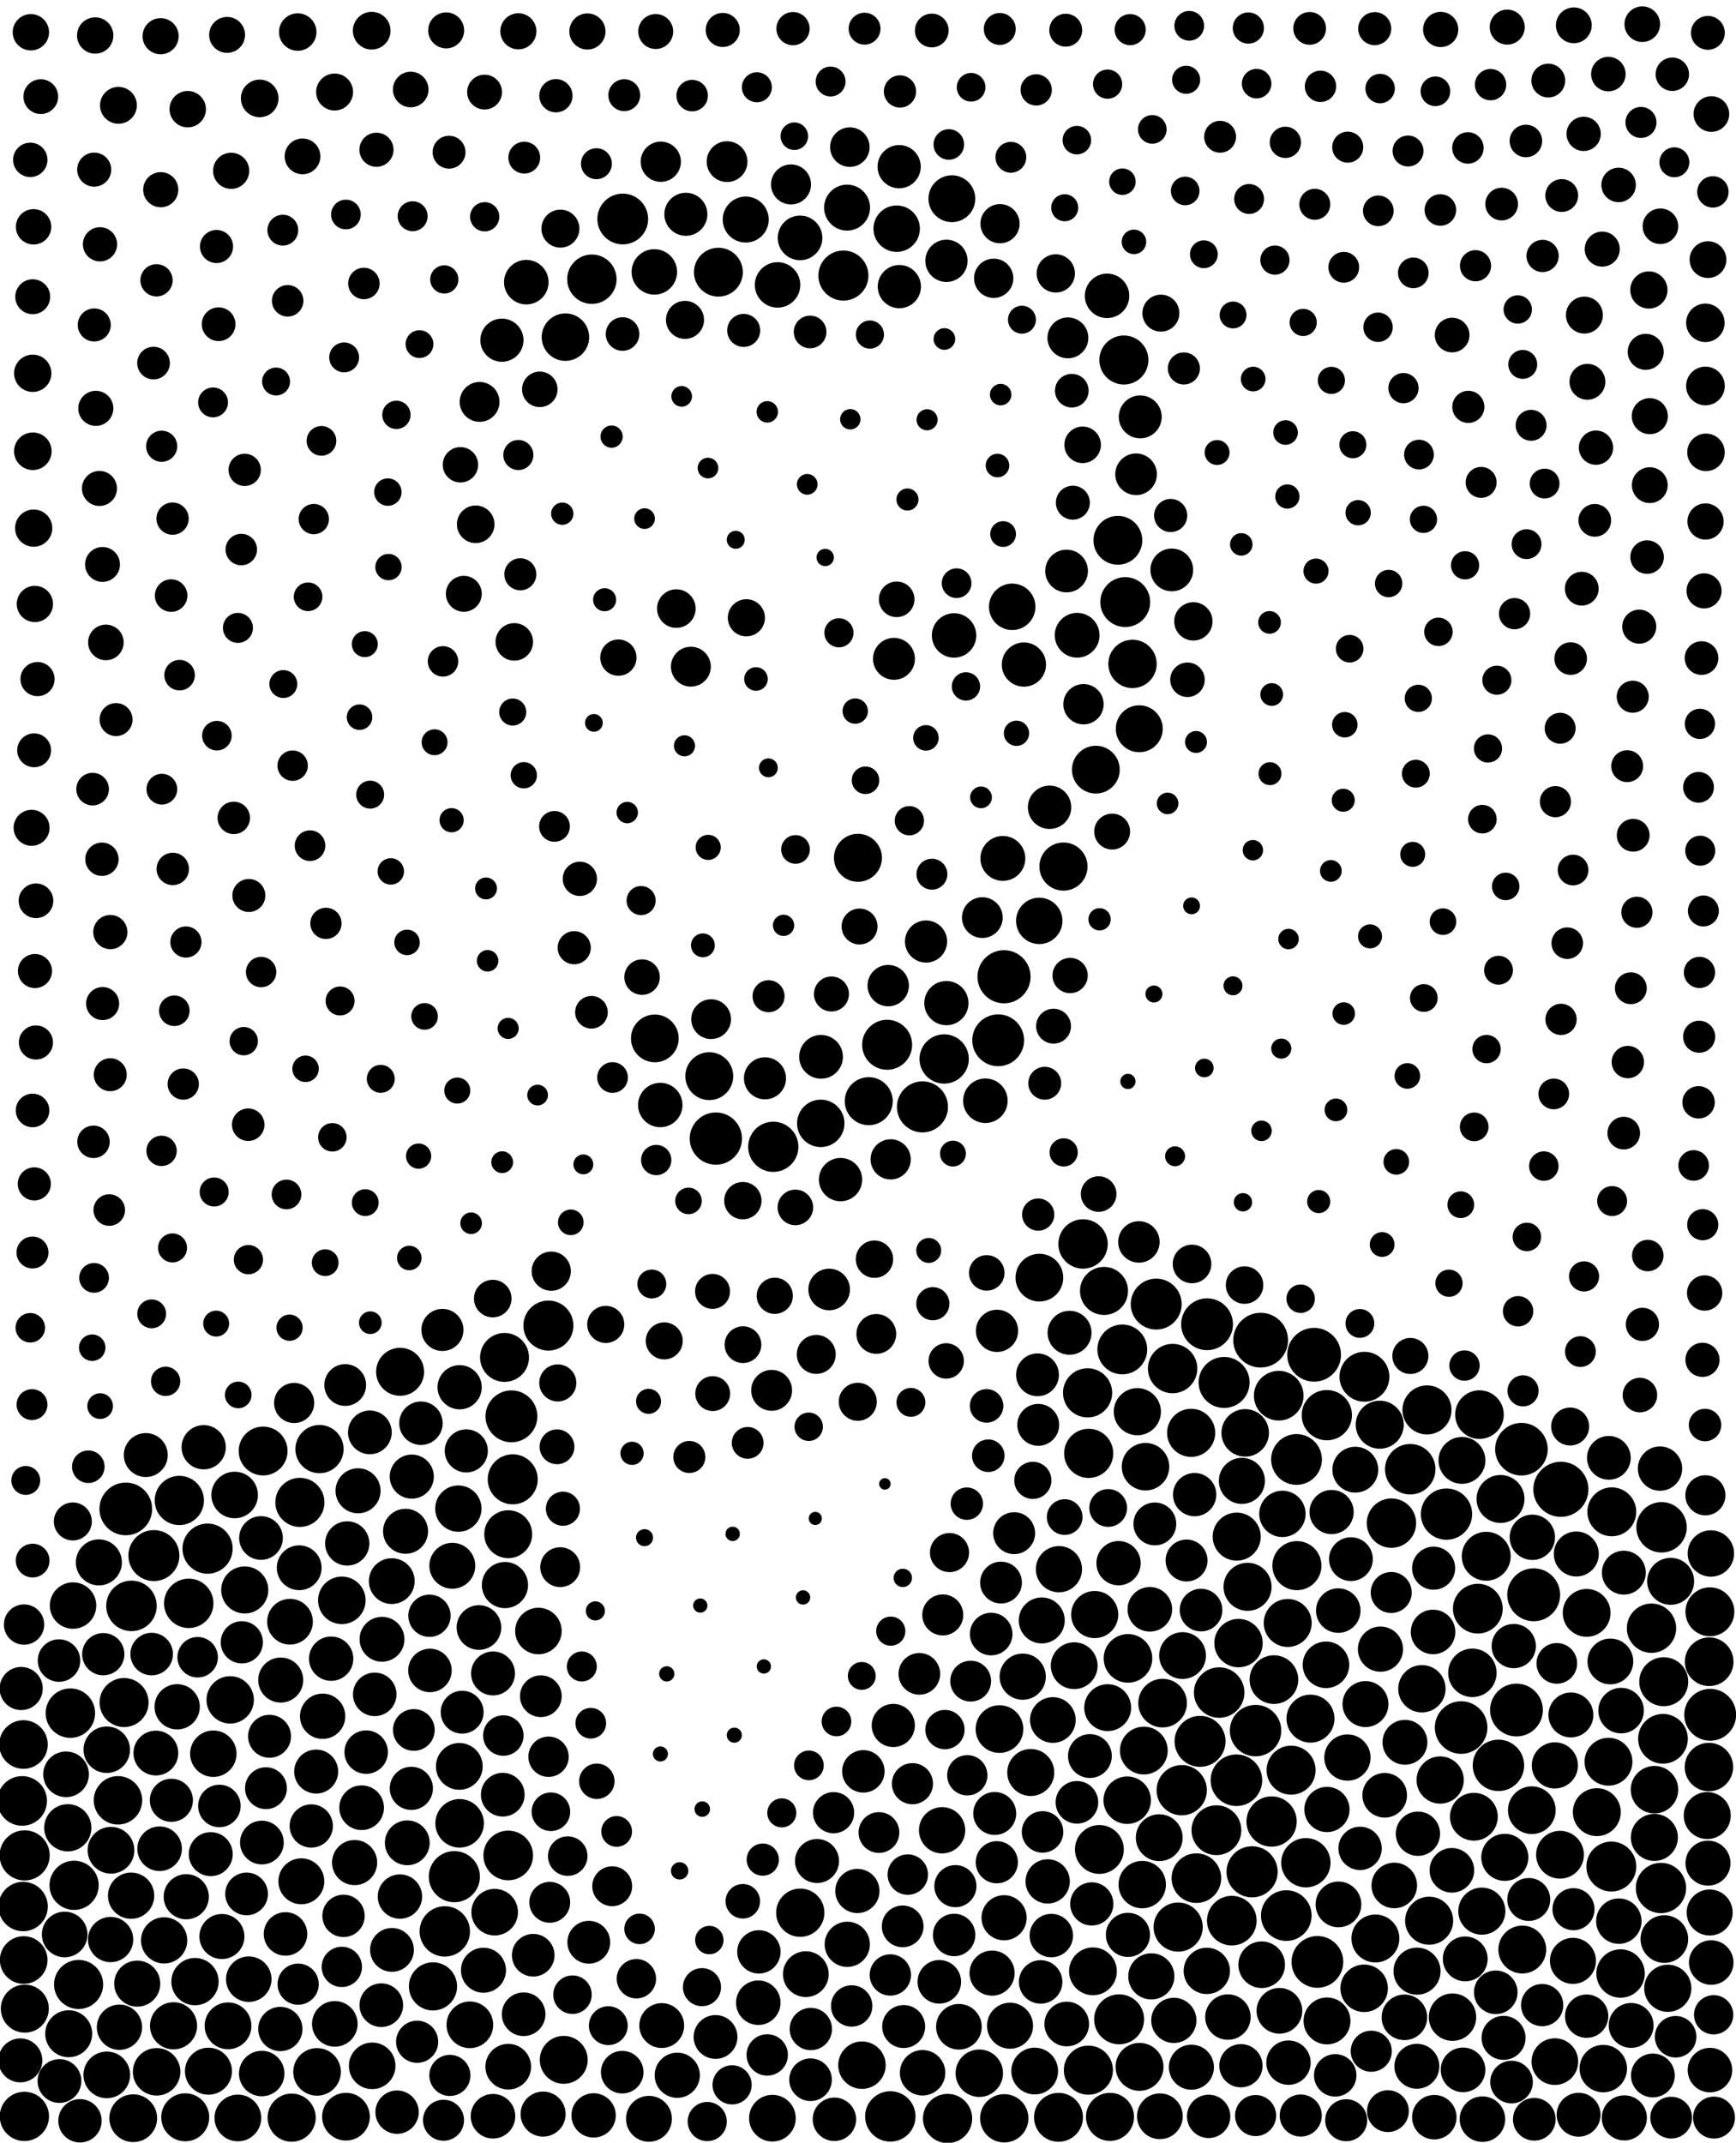 <?xml version="1.0" ?>
<!DOCTYPE svg PUBLIC "-//W3C//DTD SVG 1.1//EN" "http://www.w3.org/Graphics/SVG/1.1/DTD/svg11.dtd">
<svg width="1332" height="1644" version="1.1" xmlns="http://www.w3.org/2000/svg">
<circle cx="957.842" cy="21.512" r="11.965" fill="rgb(0,0,0)" />
<circle cx="663.359" cy="22.006" r="12.235" fill="rgb(0,0,0)" />
<circle cx="608.456" cy="21.97" r="12.741" fill="rgb(0,0,0)" />
<circle cx="714.933" cy="23.404" r="12.941" fill="rgb(0,0,0)" />
<circle cx="342.334" cy="23.328" r="13.796" fill="rgb(0,0,0)" />
<circle cx="450.707" cy="24.154" r="13.863" fill="rgb(0,0,0)" />
<circle cx="1283.14" cy="56.966" r="12.821" fill="rgb(0,0,0)" />
<circle cx="1187.96" cy="61.819" r="12.972" fill="rgb(0,0,0)" />
<circle cx="637.299" cy="62.55" r="11.464" fill="rgb(0,0,0)" />
<circle cx="1143.67" cy="64.943" r="12.02" fill="rgb(0,0,0)" />
<circle cx="849.823" cy="64.562" r="11.206" fill="rgb(0,0,0)" />
<circle cx="315.136" cy="68.674" r="13.652" fill="rgb(0,0,0)" />
<circle cx="478.986" cy="73.031" r="12.227" fill="rgb(0,0,0)" />
<circle cx="199.258" cy="75.508" r="14.436" fill="rgb(0,0,0)" />
<circle cx="503.12" cy="24.179" r="13.407" fill="rgb(0,0,0)" />
<circle cx="1259.08" cy="93.939" r="11.901" fill="rgb(0,0,0)" />
<circle cx="90.879" cy="80.813" r="14.14" fill="rgb(0,0,0)" />
<circle cx="609.482" cy="104.507" r="10.555" fill="rgb(0,0,0)" />
<circle cx="144.036" cy="83.771" r="13.966" fill="rgb(0,0,0)" />
<circle cx="1034.09" cy="112.904" r="11.906" fill="rgb(0,0,0)" />
<circle cx="285.198" cy="23.549" r="14.458" fill="rgb(0,0,0)" />
<circle cx="1080.36" cy="115.855" r="11.871" fill="rgb(0,0,0)" />
<circle cx="557.854" cy="124.014" r="15.641" fill="rgb(0,0,0)" />
<circle cx="689.901" cy="127.883" r="16.584" fill="rgb(0,0,0)" />
<circle cx="402.254" cy="120.951" r="12.206" fill="rgb(0,0,0)" />
<circle cx="606.92" cy="141.515" r="15.355" fill="rgb(0,0,0)" />
<circle cx="72.277" cy="130.155" r="13.064" fill="rgb(0,0,0)" />
<circle cx="861.212" cy="139.386" r="10.159" fill="rgb(0,0,0)" />
<circle cx="730.349" cy="152.461" r="17.969" fill="rgb(0,0,0)" />
<circle cx="958.423" cy="152.675" r="11.463" fill="rgb(0,0,0)" />
<circle cx="123.34" cy="145.552" r="13.483" fill="rgb(0,0,0)" />
<circle cx="1057.56" cy="161.78" r="11.766" fill="rgb(0,0,0)" />
<circle cx="767.293" cy="171.631" r="15.03" fill="rgb(0,0,0)" />
<circle cx="572.175" cy="168.453" r="17.647" fill="rgb(0,0,0)" />
<circle cx="688" cy="175.461" r="17.814" fill="rgb(0,0,0)" />
<circle cx="1274" cy="173.606" r="13.651" fill="rgb(0,0,0)" />
<circle cx="1105.4" cy="22.616" r="13.514" fill="rgb(0,0,0)" />
<circle cx="613.867" cy="182.525" r="17.125" fill="rgb(0,0,0)" />
<circle cx="316.618" cy="165.904" r="11.483" fill="rgb(0,0,0)" />
<circle cx="870.063" cy="185.57" r="9.409" fill="rgb(0,0,0)" />
<circle cx="76.731" cy="187.446" r="13.133" fill="rgb(0,0,0)" />
<circle cx="166.138" cy="189.146" r="12.709" fill="rgb(0,0,0)" />
<circle cx="810.091" cy="209.789" r="14.682" fill="rgb(0,0,0)" />
<circle cx="647.124" cy="211.429" r="19.208" fill="rgb(0,0,0)" />
<circle cx="1084.4" cy="209.359" r="11.761" fill="rgb(0,0,0)" />
<circle cx="403.826" cy="216.486" r="17.091" fill="rgb(0,0,0)" />
<circle cx="371.807" cy="70.661" r="13.366" fill="rgb(0,0,0)" />
<circle cx="120.087" cy="215.062" r="12.38" fill="rgb(0,0,0)" />
<circle cx="1164.55" cy="237.445" r="10.871" fill="rgb(0,0,0)" />
<circle cx="946.116" cy="241.664" r="10.288" fill="rgb(0,0,0)" />
<circle cx="1101.38" cy="70.055" r="11.37" fill="rgb(0,0,0)" />
<circle cx="525.592" cy="245.429" r="14.596" fill="rgb(0,0,0)" />
<circle cx="784.118" cy="245.291" r="10.713" fill="rgb(0,0,0)" />
<circle cx="167.738" cy="248.754" r="12.936" fill="rgb(0,0,0)" />
<circle cx="72.314" cy="249.321" r="12.676" fill="rgb(0,0,0)" />
<circle cx="385.113" cy="261.026" r="16.563" fill="rgb(0,0,0)" />
<circle cx="1114.2" cy="257.071" r="13.3" fill="rgb(0,0,0)" />
<circle cx="1031.05" cy="205.072" r="11.801" fill="rgb(0,0,0)" />
<circle cx="724.619" cy="260.098" r="8.292" fill="rgb(0,0,0)" />
<circle cx="321.863" cy="264.021" r="10.665" fill="rgb(0,0,0)" />
<circle cx="426.544" cy="73.451" r="12.758" fill="rgb(0,0,0)" />
<circle cx="621.576" cy="254.696" r="12.534" fill="rgb(0,0,0)" />
<circle cx="433.838" cy="258.681" r="18.213" fill="rgb(0,0,0)" />
<circle cx="477.668" cy="256.283" r="12.892" fill="rgb(0,0,0)" />
<circle cx="264.056" cy="274.211" r="11.454" fill="rgb(0,0,0)" />
<circle cx="1021.55" cy="291.845" r="10.416" fill="rgb(0,0,0)" />
<circle cx="908.363" cy="282.691" r="12.31" fill="rgb(0,0,0)" />
<circle cx="211.822" cy="292.718" r="10.706" fill="rgb(0,0,0)" />
<circle cx="580.737" cy="66.963" r="11.512" fill="rgb(0,0,0)" />
<circle cx="767.79" cy="302.775" r="8.246" fill="rgb(0,0,0)" />
<circle cx="1126.62" cy="312.174" r="12.326" fill="rgb(0,0,0)" />
<circle cx="1265.86" cy="319.304" r="13.841" fill="rgb(0,0,0)" />
<circle cx="1057.35" cy="251.085" r="11.28" fill="rgb(0,0,0)" />
<circle cx="163.477" cy="308.74" r="11.45" fill="rgb(0,0,0)" />
<circle cx="874.887" cy="319.855" r="16.472" fill="rgb(0,0,0)" />
<circle cx="523.034" cy="304.113" r="7.923" fill="rgb(0,0,0)" />
<circle cx="830.687" cy="341.29" r="14.016" fill="rgb(0,0,0)" />
<circle cx="588.724" cy="316.001" r="8.226" fill="rgb(0,0,0)" />
<circle cx="652.417" cy="321.684" r="7.817" fill="rgb(0,0,0)" />
<circle cx="246.647" cy="338.249" r="11.396" fill="rgb(0,0,0)" />
<circle cx="256.736" cy="70.604" r="14.175" fill="rgb(0,0,0)" />
<circle cx="1088.75" cy="348.773" r="11.399" fill="rgb(0,0,0)" />
<circle cx="477.83" cy="168.033" r="19.477" fill="rgb(0,0,0)" />
<circle cx="469.255" cy="334.996" r="8.533" fill="rgb(0,0,0)" />
<circle cx="871.687" cy="363.885" r="15.975" fill="rgb(0,0,0)" />
<circle cx="543.213" cy="359.118" r="7.927" fill="rgb(0,0,0)" />
<circle cx="1136.44" cy="370.113" r="11.87" fill="rgb(0,0,0)" />
<circle cx="619.365" cy="371.609" r="7.942" fill="rgb(0,0,0)" />
<circle cx="297.607" cy="377.564" r="10.521" fill="rgb(0,0,0)" />
<circle cx="898.246" cy="395.522" r="12.717" fill="rgb(0,0,0)" />
<circle cx="987.773" cy="380.932" r="9.297" fill="rgb(0,0,0)" />
<circle cx="1092.2" cy="398.463" r="10.442" fill="rgb(0,0,0)" />
<circle cx="696.259" cy="383.251" r="8.466" fill="rgb(0,0,0)" />
<circle cx="857.719" cy="414.551" r="18.731" fill="rgb(0,0,0)" />
<circle cx="769.667" cy="409.757" r="9.868" fill="rgb(0,0,0)" />
<circle cx="185.133" cy="421.638" r="12.078" fill="rgb(0,0,0)" />
<circle cx="952.423" cy="417.685" r="8.625" fill="rgb(0,0,0)" />
<circle cx="899.088" cy="437.263" r="16.397" fill="rgb(0,0,0)" />
<circle cx="818.367" cy="438.114" r="16.389" fill="rgb(0,0,0)" />
<circle cx="1124.12" cy="433.731" r="10.816" fill="rgb(0,0,0)" />
<circle cx="652.074" cy="112.874" r="15.173" fill="rgb(0,0,0)" />
<circle cx="78.652" cy="433.071" r="13.391" fill="rgb(0,0,0)" />
<circle cx="633.162" cy="427.735" r="6.653" fill="rgb(0,0,0)" />
<circle cx="1215.11" cy="102.717" r="13.145" fill="rgb(0,0,0)" />
<circle cx="399.241" cy="440.627" r="12.291" fill="rgb(0,0,0)" />
<circle cx="1009.74" cy="438.182" r="9.615" fill="rgb(0,0,0)" />
<circle cx="298.081" cy="435.094" r="10.101" fill="rgb(0,0,0)" />
<circle cx="355.871" cy="455.603" r="13.782" fill="rgb(0,0,0)" />
<circle cx="124.049" cy="342.388" r="11.939" fill="rgb(0,0,0)" />
<circle cx="1065.48" cy="447.707" r="10.5" fill="rgb(0,0,0)" />
<circle cx="572.675" cy="474.009" r="14.25" fill="rgb(0,0,0)" />
<circle cx="463.905" cy="460.146" r="8.836" fill="rgb(0,0,0)" />
<circle cx="73.043" cy="27.242" r="13.946" fill="rgb(0,0,0)" />
<circle cx="236.394" cy="457.883" r="10.975" fill="rgb(0,0,0)" />
<circle cx="397.715" cy="349.104" r="11.544" fill="rgb(0,0,0)" />
<circle cx="279.892" cy="494.22" r="9.954" fill="rgb(0,0,0)" />
<circle cx="1035.57" cy="497.723" r="10.578" fill="rgb(0,0,0)" />
<circle cx="1205.14" cy="505.3" r="12.507" fill="rgb(0,0,0)" />
<circle cx="785.621" cy="509.893" r="16.968" fill="rgb(0,0,0)" />
<circle cx="1103.68" cy="484.795" r="10.913" fill="rgb(0,0,0)" />
<circle cx="1148.52" cy="521.896" r="11.155" fill="rgb(0,0,0)" />
<circle cx="137.793" cy="518.014" r="11.711" fill="rgb(0,0,0)" />
<circle cx="741.169" cy="526.648" r="10.854" fill="rgb(0,0,0)" />
<circle cx="862.329" cy="276.214" r="18.816" fill="rgb(0,0,0)" />
<circle cx="1252.76" cy="534.548" r="12.3" fill="rgb(0,0,0)" />
<circle cx="580.045" cy="520.958" r="9.046" fill="rgb(0,0,0)" />
<circle cx="822.379" cy="299.761" r="12.904" fill="rgb(0,0,0)" />
<circle cx="656.216" cy="545.585" r="9.719" fill="rgb(0,0,0)" />
<circle cx="89.042" cy="552.104" r="12.661" fill="rgb(0,0,0)" />
<circle cx="867.151" cy="22.748" r="11.932" fill="rgb(0,0,0)" />
<circle cx="275.872" cy="550.262" r="9.785" fill="rgb(0,0,0)" />
<circle cx="1031.83" cy="556.05" r="9.752" fill="rgb(0,0,0)" />
<circle cx="933.848" cy="347.181" r="9.555" fill="rgb(0,0,0)" />
<circle cx="874.139" cy="559.144" r="18.005" fill="rgb(0,0,0)" />
<circle cx="779.922" cy="562.609" r="9.696" fill="rgb(0,0,0)" />
<circle cx="710.444" cy="566.134" r="9.774" fill="rgb(0,0,0)" />
<circle cx="1141.7" cy="574.269" r="10.81" fill="rgb(0,0,0)" />
<circle cx="333.437" cy="569.496" r="9.931" fill="rgb(0,0,0)" />
<circle cx="917.667" cy="569.287" r="8.407" fill="rgb(0,0,0)" />
<circle cx="1197.07" cy="558.762" r="11.866" fill="rgb(0,0,0)" />
<circle cx="224.537" cy="587.459" r="11.66" fill="rgb(0,0,0)" />
<circle cx="664.086" cy="598.661" r="10.558" fill="rgb(0,0,0)" />
<circle cx="912.475" cy="19.802" r="11.397" fill="rgb(0,0,0)" />
<circle cx="589.572" cy="589.114" r="7.23" fill="rgb(0,0,0)" />
<circle cx="974.43" cy="593.593" r="8.795" fill="rgb(0,0,0)" />
<circle cx="401.903" cy="594.819" r="10.084" fill="rgb(0,0,0)" />
<circle cx="805.308" cy="619.382" r="16.638" fill="rgb(0,0,0)" />
<circle cx="304.157" cy="318.3" r="10.86" fill="rgb(0,0,0)" />
<circle cx="124.19" cy="605.508" r="11.785" fill="rgb(0,0,0)" />
<circle cx="1193.44" cy="615.067" r="11.948" fill="rgb(0,0,0)" />
<circle cx="454.126" cy="214.218" r="18.948" fill="rgb(0,0,0)" />
<circle cx="179.372" cy="627.536" r="12.445" fill="rgb(0,0,0)" />
<circle cx="765.346" cy="357.174" r="9.032" fill="rgb(0,0,0)" />
<circle cx="425.448" cy="634.048" r="11.802" fill="rgb(0,0,0)" />
<circle cx="769.481" cy="658.626" r="17.221" fill="rgb(0,0,0)" />
<circle cx="237.874" cy="648.846" r="11.75" fill="rgb(0,0,0)" />
<circle cx="658.281" cy="658.153" r="18.41" fill="rgb(0,0,0)" />
<circle cx="1083.95" cy="655.495" r="9.578" fill="rgb(0,0,0)" />
<circle cx="853.328" cy="638.032" r="13.768" fill="rgb(0,0,0)" />
<circle cx="715.047" cy="670.725" r="11.858" fill="rgb(0,0,0)" />
<circle cx="429.992" cy="175.415" r="14.572" fill="rgb(0,0,0)" />
<circle cx="1206.99" cy="667.533" r="11.779" fill="rgb(0,0,0)" />
<circle cx="543.381" cy="650.162" r="9.633" fill="rgb(0,0,0)" />
<circle cx="961.296" cy="652.317" r="7.826" fill="rgb(0,0,0)" />
<circle cx="1021.13" cy="668.204" r="8.327" fill="rgb(0,0,0)" />
<circle cx="1168.38" cy="279.59" r="11.08" fill="rgb(0,0,0)" />
<circle cx="372.917" cy="681.66" r="8.392" fill="rgb(0,0,0)" />
<circle cx="1255.97" cy="699.935" r="11.951" fill="rgb(0,0,0)" />
<circle cx="610.396" cy="651.727" r="10.996" fill="rgb(0,0,0)" />
<circle cx="753.723" cy="704.031" r="15.631" fill="rgb(0,0,0)" />
<circle cx="711.336" cy="322.087" r="8.089" fill="rgb(0,0,0)" />
<circle cx="659.525" cy="710.866" r="13.771" fill="rgb(0,0,0)" />
<circle cx="914.267" cy="695.021" r="6.452" fill="rgb(0,0,0)" />
<circle cx="1107.16" cy="707.138" r="10.193" fill="rgb(0,0,0)" />
<circle cx="1202.52" cy="723.659" r="12.098" fill="rgb(0,0,0)" />
<circle cx="911.123" cy="521.55" r="13.239" fill="rgb(0,0,0)" />
<circle cx="1051.2" cy="718.441" r="9.204" fill="rgb(0,0,0)" />
<circle cx="142.658" cy="722.774" r="11.96" fill="rgb(0,0,0)" />
<circle cx="312.315" cy="723.051" r="9.771" fill="rgb(0,0,0)" />
<circle cx="492.647" cy="749.691" r="13.619" fill="rgb(0,0,0)" />
<circle cx="826.26" cy="107.53" r="10.939" fill="rgb(0,0,0)" />
<circle cx="414.173" cy="298.725" r="13.623" fill="rgb(0,0,0)" />
<circle cx="988.667" cy="720.477" r="7.857" fill="rgb(0,0,0)" />
<circle cx="344.546" cy="116.768" r="12.614" fill="rgb(0,0,0)" />
<circle cx="187.744" cy="360.505" r="12.387" fill="rgb(0,0,0)" />
<circle cx="374.124" cy="737.179" r="8.251" fill="rgb(0,0,0)" />
<circle cx="815.976" cy="664.882" r="18.473" fill="rgb(0,0,0)" />
<circle cx="681.507" cy="756.212" r="15.877" fill="rgb(0,0,0)" />
<circle cx="1149.79" cy="744.403" r="11.082" fill="rgb(0,0,0)" />
<circle cx="726.153" cy="769.643" r="16.964" fill="rgb(0,0,0)" />
<circle cx="1156.47" cy="20.807" r="13.43" fill="rgb(0,0,0)" />
<circle cx="200.341" cy="745.808" r="11.658" fill="rgb(0,0,0)" />
<circle cx="554.545" cy="22.983" r="13.07" fill="rgb(0,0,0)" />
<circle cx="1251.32" cy="758.241" r="12.213" fill="rgb(0,0,0)" />
<circle cx="353.29" cy="356.605" r="13.578" fill="rgb(0,0,0)" />
<circle cx="946.044" cy="756.359" r="7.285" fill="rgb(0,0,0)" />
<circle cx="260.946" cy="767.998" r="11.107" fill="rgb(0,0,0)" />
<circle cx="453.809" cy="776.667" r="12.515" fill="rgb(0,0,0)" />
<circle cx="915.654" cy="476.76" r="14.701" fill="rgb(0,0,0)" />
<circle cx="808.368" cy="787.341" r="13.383" fill="rgb(0,0,0)" />
<circle cx="389.901" cy="789.036" r="8.098" fill="rgb(0,0,0)" />
<circle cx="629.977" cy="810.846" r="16.788" fill="rgb(0,0,0)" />
<circle cx="819.368" cy="259.231" r="15.685" fill="rgb(0,0,0)" />
<circle cx="1140.6" cy="804.91" r="10.876" fill="rgb(0,0,0)" />
<circle cx="983.089" cy="804.539" r="7.709" fill="rgb(0,0,0)" />
<circle cx="220.716" cy="230.797" r="12.088" fill="rgb(0,0,0)" />
<circle cx="518.941" cy="466.936" r="14.804" fill="rgb(0,0,0)" />
<circle cx="544.217" cy="825.682" r="18.372" fill="rgb(0,0,0)" />
<circle cx="776.648" cy="465.571" r="17.826" fill="rgb(0,0,0)" />
<circle cx="530.094" cy="511.512" r="15.302" fill="rgb(0,0,0)" />
<circle cx="234.443" cy="820.039" r="10.15" fill="rgb(0,0,0)" />
<circle cx="924.063" cy="819.416" r="7.133" fill="rgb(0,0,0)" />
<circle cx="1079.84" cy="825.533" r="9.81" fill="rgb(0,0,0)" />
<circle cx="140.597" cy="831.75" r="11.993" fill="rgb(0,0,0)" />
<circle cx="292.145" cy="827.736" r="10.72" fill="rgb(0,0,0)" />
<circle cx="707.789" cy="849.265" r="19.589" fill="rgb(0,0,0)" />
<circle cx="469.995" cy="826.723" r="11.779" fill="rgb(0,0,0)" />
<circle cx="936.163" cy="104.932" r="12.229" fill="rgb(0,0,0)" />
<circle cx="666.562" cy="844.884" r="18.421" fill="rgb(0,0,0)" />
<circle cx="506.614" cy="847.822" r="17.048" fill="rgb(0,0,0)" />
<circle cx="1126.31" cy="113.508" r="12.069" fill="rgb(0,0,0)" />
<circle cx="1217.99" cy="292.939" r="13.747" fill="rgb(0,0,0)" />
<circle cx="350.868" cy="836.739" r="9.979" fill="rgb(0,0,0)" />
<circle cx="629.754" cy="861.895" r="18.198" fill="rgb(0,0,0)" />
<circle cx="756.062" cy="844.548" r="17.085" fill="rgb(0,0,0)" />
<circle cx="1025.05" cy="851.574" r="8.708" fill="rgb(0,0,0)" />
<circle cx="76.318" cy="374.766" r="13.435" fill="rgb(0,0,0)" />
<circle cx="1031.02" cy="777.66" r="8.64" fill="rgb(0,0,0)" />
<circle cx="549.262" cy="873.589" r="20.053" fill="rgb(0,0,0)" />
<circle cx="1245.87" cy="869.384" r="12.521" fill="rgb(0,0,0)" />
<circle cx="526.255" cy="164.415" r="16.509" fill="rgb(0,0,0)" />
<circle cx="1131.12" cy="864.594" r="10.992" fill="rgb(0,0,0)" />
<circle cx="255.004" cy="872.6" r="10.926" fill="rgb(0,0,0)" />
<circle cx="123.962" cy="882.998" r="11.653" fill="rgb(0,0,0)" />
<circle cx="817.712" cy="23.17" r="12.622" fill="rgb(0,0,0)" />
<circle cx="364.98" cy="402.257" r="14.422" fill="rgb(0,0,0)" />
<circle cx="842.965" cy="916.125" r="13.662" fill="rgb(0,0,0)" />
<circle cx="385.313" cy="891.691" r="8.357" fill="rgb(0,0,0)" />
<circle cx="901.604" cy="887.158" r="7.664" fill="rgb(0,0,0)" />
<circle cx="731.168" cy="885.106" r="9.92" fill="rgb(0,0,0)" />
<circle cx="910.097" cy="61.206" r="10.765" fill="rgb(0,0,0)" />
<circle cx="1265.85" cy="372.239" r="13.739" fill="rgb(0,0,0)" />
<circle cx="503.505" cy="890.038" r="11.625" fill="rgb(0,0,0)" />
<circle cx="644.934" cy="905.059" r="16.615" fill="rgb(0,0,0)" />
<circle cx="164.328" cy="914.551" r="11.136" fill="rgb(0,0,0)" />
<circle cx="219.821" cy="916.454" r="11.387" fill="rgb(0,0,0)" />
<circle cx="1236.95" cy="921.52" r="11.488" fill="rgb(0,0,0)" />
<circle cx="796.598" cy="931.904" r="12.366" fill="rgb(0,0,0)" />
<circle cx="83.826" cy="928.415" r="12.108" fill="rgb(0,0,0)" />
<circle cx="767.101" cy="22.212" r="12.254" fill="rgb(0,0,0)" />
<circle cx="1120.82" cy="924.319" r="10.248" fill="rgb(0,0,0)" />
<circle cx="528.281" cy="921.415" r="10.182" fill="rgb(0,0,0)" />
<circle cx="569.968" cy="921.207" r="14.333" fill="rgb(0,0,0)" />
<circle cx="265.409" cy="164.579" r="11.383" fill="rgb(0,0,0)" />
<circle cx="240.777" cy="398.267" r="11.623" fill="rgb(0,0,0)" />
<circle cx="1086.35" cy="593.613" r="10.679" fill="rgb(0,0,0)" />
<circle cx="873.857" cy="952.877" r="15.909" fill="rgb(0,0,0)" />
<circle cx="601.212" cy="709.978" r="8.153" fill="rgb(0,0,0)" />
<circle cx="712.594" cy="959.399" r="9.551" fill="rgb(0,0,0)" />
<circle cx="361.478" cy="938.531" r="8.29" fill="rgb(0,0,0)" />
<circle cx="1171.56" cy="949.036" r="10.936" fill="rgb(0,0,0)" />
<circle cx="1264.31" cy="963.314" r="12.074" fill="rgb(0,0,0)" />
<circle cx="132.372" cy="957.468" r="11.131" fill="rgb(0,0,0)" />
<circle cx="1197.76" cy="782.132" r="11.992" fill="rgb(0,0,0)" />
<circle cx="422.954" cy="975.308" r="15.043" fill="rgb(0,0,0)" />
<circle cx="1060.49" cy="954.834" r="9.488" fill="rgb(0,0,0)" />
<circle cx="757.11" cy="976.637" r="13.633" fill="rgb(0,0,0)" />
<circle cx="314.036" cy="965.218" r="9.388" fill="rgb(0,0,0)" />
<circle cx="954.928" cy="985.973" r="14.387" fill="rgb(0,0,0)" />
<circle cx="249.516" cy="968.798" r="10.247" fill="rgb(0,0,0)" />
<circle cx="687.99" cy="459.835" r="13.655" fill="rgb(0,0,0)" />
<circle cx="797.5" cy="980.289" r="18.314" fill="rgb(0,0,0)" />
<circle cx="1215.4" cy="979.336" r="11.552" fill="rgb(0,0,0)" />
<circle cx="636.194" cy="989.352" r="15.96" fill="rgb(0,0,0)" />
<circle cx="986.371" cy="331.85" r="9.418" fill="rgb(0,0,0)" />
<circle cx="23.239" cy="122.646" r="13.193" fill="rgb(0,0,0)" />
<circle cx="1111.78" cy="984.553" r="10.438" fill="rgb(0,0,0)" />
<circle cx="546.716" cy="990.827" r="13.414" fill="rgb(0,0,0)" />
<circle cx="887.134" cy="1000.57" r="19.546" fill="rgb(0,0,0)" />
<circle cx="594.479" cy="994.194" r="13.884" fill="rgb(0,0,0)" />
<circle cx="715.755" cy="1000.27" r="12.725" fill="rgb(0,0,0)" />
<circle cx="1229.37" cy="191.142" r="13.44" fill="rgb(0,0,0)" />
<circle cx="325.766" cy="779.832" r="10.211" fill="rgb(0,0,0)" />
<circle cx="1043.42" cy="1015.41" r="11.051" fill="rgb(0,0,0)" />
<circle cx="843.679" cy="705.326" r="8.558" fill="rgb(0,0,0)" />
<circle cx="926.149" cy="1016.03" r="19.885" fill="rgb(0,0,0)" />
<circle cx="1284.71" cy="124.516" r="11.48" fill="rgb(0,0,0)" />
<circle cx="420.789" cy="1017.05" r="19.19" fill="rgb(0,0,0)" />
<circle cx="1164.8" cy="1006.07" r="11.652" fill="rgb(0,0,0)" />
<circle cx="116.382" cy="1008.05" r="11.056" fill="rgb(0,0,0)" />
<circle cx="339.471" cy="1020.4" r="16.158" fill="rgb(0,0,0)" />
<circle cx="1011.82" cy="921.904" r="8.869" fill="rgb(0,0,0)" />
<circle cx="1260.19" cy="1016.13" r="12.733" fill="rgb(0,0,0)" />
<circle cx="764.988" cy="1021.09" r="16.213" fill="rgb(0,0,0)" />
<circle cx="81.245" cy="492.897" r="13.655" fill="rgb(0,0,0)" />
<circle cx="165.855" cy="1015.54" r="9.934" fill="rgb(0,0,0)" />
<circle cx="222.168" cy="1018.69" r="10.053" fill="rgb(0,0,0)" />
<circle cx="570.056" cy="1031.7" r="14.095" fill="rgb(0,0,0)" />
<circle cx="672.371" cy="1023.46" r="15.269" fill="rgb(0,0,0)" />
<circle cx="861.116" cy="1035.35" r="19.124" fill="rgb(0,0,0)" />
<circle cx="1008.28" cy="1039.44" r="20.637" fill="rgb(0,0,0)" />
<circle cx="643.709" cy="485.518" r="11.167" fill="rgb(0,0,0)" />
<circle cx="1299.49" cy="894.2" r="11.733" fill="rgb(0,0,0)" />
<circle cx="1198.29" cy="150.014" r="12.595" fill="rgb(0,0,0)" />
<circle cx="1082.14" cy="1040.38" r="13.836" fill="rgb(0,0,0)" />
<circle cx="626.298" cy="1039.17" r="14.949" fill="rgb(0,0,0)" />
<circle cx="796.059" cy="1054.83" r="16.424" fill="rgb(0,0,0)" />
<circle cx="690.054" cy="219.908" r="16.582" fill="rgb(0,0,0)" />
<circle cx="1046.91" cy="1056.31" r="19.138" fill="rgb(0,0,0)" />
<circle cx="726.007" cy="1044.18" r="13.579" fill="rgb(0,0,0)" />
<circle cx="1155.28" cy="680.112" r="10.542" fill="rgb(0,0,0)" />
<circle cx="899.719" cy="1050.03" r="18.954" fill="rgb(0,0,0)" />
<circle cx="306.986" cy="1052.51" r="18.412" fill="rgb(0,0,0)" />
<circle cx="1168.61" cy="1067.13" r="11.934" fill="rgb(0,0,0)" />
<circle cx="264.879" cy="1062.66" r="16.031" fill="rgb(0,0,0)" />
<circle cx="592.066" cy="1066.75" r="15.687" fill="rgb(0,0,0)" />
<circle cx="981.155" cy="1070.84" r="19.056" fill="rgb(0,0,0)" />
<circle cx="546.846" cy="1069.24" r="13.378" fill="rgb(0,0,0)" />
<circle cx="427.984" cy="1061.05" r="14.226" fill="rgb(0,0,0)" />
<circle cx="1030.64" cy="613.985" r="8.819" fill="rgb(0,0,0)" />
<circle cx="497.621" cy="1075.18" r="9.585" fill="rgb(0,0,0)" />
<circle cx="728.024" cy="110.85" r="11.721" fill="rgb(0,0,0)" />
<circle cx="551.207" cy="208.828" r="18.751" fill="rgb(0,0,0)" />
<circle cx="1258.28" cy="1070.36" r="13.248" fill="rgb(0,0,0)" />
<circle cx="939.237" cy="1060.69" r="19.578" fill="rgb(0,0,0)" />
<circle cx="1135.16" cy="1085.36" r="18.658" fill="rgb(0,0,0)" />
<circle cx="1054.79" cy="21.978" r="12.681" fill="rgb(0,0,0)" />
<circle cx="1223.65" cy="399.242" r="12.543" fill="rgb(0,0,0)" />
<circle cx="872.66" cy="1083.13" r="18.087" fill="rgb(0,0,0)" />
<circle cx="322.978" cy="1091.98" r="16.675" fill="rgb(0,0,0)" />
<circle cx="1162.09" cy="470.839" r="11.979" fill="rgb(0,0,0)" />
<circle cx="1058.64" cy="1093.11" r="18.431" fill="rgb(0,0,0)" />
<circle cx="796.617" cy="1093.22" r="16.077" fill="rgb(0,0,0)" />
<circle cx="775.616" cy="120.68" r="11.828" fill="rgb(0,0,0)" />
<circle cx="955.408" cy="1099.37" r="18.228" fill="rgb(0,0,0)" />
<circle cx="1204.76" cy="1094.5" r="14.564" fill="rgb(0,0,0)" />
<circle cx="913.941" cy="1099.35" r="18.465" fill="rgb(0,0,0)" />
<circle cx="397.732" cy="24.012" r="13.852" fill="rgb(0,0,0)" />
<circle cx="440.593" cy="727.147" r="12.711" fill="rgb(0,0,0)" />
<circle cx="283.794" cy="1098.99" r="16.779" fill="rgb(0,0,0)" />
<circle cx="698.919" cy="1075.96" r="11.072" fill="rgb(0,0,0)" />
<circle cx="457.624" cy="125.61" r="11.869" fill="rgb(0,0,0)" />
<circle cx="156.288" cy="1110.4" r="16.978" fill="rgb(0,0,0)" />
<circle cx="357.771" cy="1113.21" r="16.542" fill="rgb(0,0,0)" />
<circle cx="1234.44" cy="1118.53" r="16.784" fill="rgb(0,0,0)" />
<circle cx="427.388" cy="1110.07" r="13.351" fill="rgb(0,0,0)" />
<circle cx="201.883" cy="1113.29" r="18.748" fill="rgb(0,0,0)" />
<circle cx="1121.72" cy="1120.49" r="17.977" fill="rgb(0,0,0)" />
<circle cx="994.799" cy="1119.77" r="19.478" fill="rgb(0,0,0)" />
<circle cx="758.291" cy="1116.91" r="12.491" fill="rgb(0,0,0)" />
<circle cx="878.938" cy="1125.33" r="18.227" fill="rgb(0,0,0)" />
<circle cx="795.067" cy="68.975" r="11.996" fill="rgb(0,0,0)" />
<circle cx="1082.04" cy="1127.26" r="19.364" fill="rgb(0,0,0)" />
<circle cx="1171.3" cy="417.515" r="11.436" fill="rgb(0,0,0)" />
<circle cx="1039.91" cy="1127.61" r="17.591" fill="rgb(0,0,0)" />
<circle cx="315.954" cy="1132.94" r="16.918" fill="rgb(0,0,0)" />
<circle cx="507.007" cy="124.087" r="15.438" fill="rgb(0,0,0)" />
<circle cx="952.885" cy="1136.2" r="17.672" fill="rgb(0,0,0)" />
<circle cx="792.481" cy="1135.82" r="14.255" fill="rgb(0,0,0)" />
<circle cx="393.402" cy="1135.01" r="19.192" fill="rgb(0,0,0)" />
<circle cx="573.683" cy="1107.04" r="12.191" fill="rgb(0,0,0)" />
<circle cx="726.197" cy="200.121" r="16.224" fill="rgb(0,0,0)" />
<circle cx="284.035" cy="609.69" r="10.715" fill="rgb(0,0,0)" />
<circle cx="484.962" cy="1115.07" r="8.905" fill="rgb(0,0,0)" />
<circle cx="274.727" cy="1143.82" r="17.277" fill="rgb(0,0,0)" />
<circle cx="28.792" cy="521.035" r="13.112" fill="rgb(0,0,0)" />
<circle cx="228.443" cy="24.587" r="14.373" fill="rgb(0,0,0)" />
<circle cx="180.038" cy="1147.03" r="17.861" fill="rgb(0,0,0)" />
<circle cx="23.693" cy="24.747" r="13.941" fill="rgb(0,0,0)" />
<circle cx="502.44" cy="796.72" r="18.31" fill="rgb(0,0,0)" />
<circle cx="528.915" cy="1117.88" r="12.305" fill="rgb(0,0,0)" />
<circle cx="1151.31" cy="1150.09" r="18.389" fill="rgb(0,0,0)" />
<circle cx="916.623" cy="1146.76" r="16.616" fill="rgb(0,0,0)" />
<circle cx="589.698" cy="764.347" r="12.283" fill="rgb(0,0,0)" />
<circle cx="137.598" cy="1151.23" r="18.898" fill="rgb(0,0,0)" />
<circle cx="964.184" cy="64.177" r="11.332" fill="rgb(0,0,0)" />
<circle cx="351.679" cy="1157.49" r="17.775" fill="rgb(0,0,0)" />
<circle cx="96.518" cy="1157.73" r="20.221" fill="rgb(0,0,0)" />
<circle cx="850.285" cy="1156.99" r="14.489" fill="rgb(0,0,0)" />
<circle cx="1207.57" cy="19.43" r="13.744" fill="rgb(0,0,0)" />
<circle cx="1236.71" cy="1159.95" r="18.758" fill="rgb(0,0,0)" />
<circle cx="71.738" cy="876.068" r="12.455" fill="rgb(0,0,0)" />
<circle cx="1274.87" cy="1171.83" r="19.344" fill="rgb(0,0,0)" />
<circle cx="55.887" cy="1167.35" r="14.57" fill="rgb(0,0,0)" />
<circle cx="886.086" cy="1169.24" r="16.437" fill="rgb(0,0,0)" />
<circle cx="1067.63" cy="1168.63" r="18.946" fill="rgb(0,0,0)" />
<circle cx="389.949" cy="1177.13" r="18.383" fill="rgb(0,0,0)" />
<circle cx="1175.73" cy="1179.5" r="17.404" fill="rgb(0,0,0)" />
<circle cx="200.26" cy="1180.04" r="16.763" fill="rgb(0,0,0)" />
<circle cx="948.906" cy="1178.99" r="18.441" fill="rgb(0,0,0)" />
<circle cx="266.425" cy="1184.21" r="16.986" fill="rgb(0,0,0)" />
<circle cx="159.254" cy="1188.2" r="19.246" fill="rgb(0,0,0)" />
<circle cx="895.865" cy="616.436" r="8.272" fill="rgb(0,0,0)" />
<circle cx="491.913" cy="690.95" r="11.158" fill="rgb(0,0,0)" />
<circle cx="1140.35" cy="1194.04" r="18.765" fill="rgb(0,0,0)" />
<circle cx="1209.46" cy="1192.3" r="17.272" fill="rgb(0,0,0)" />
<circle cx="1071.37" cy="891.431" r="9.828" fill="rgb(0,0,0)" />
<circle cx="625.564" cy="1165.03" r="5.047" fill="rgb(0,0,0)" />
<circle cx="728.53" cy="1191.22" r="15.009" fill="rgb(0,0,0)" />
<circle cx="910.412" cy="1197.29" r="16.083" fill="rgb(0,0,0)" />
<circle cx="858.233" cy="1199.35" r="16.997" fill="rgb(0,0,0)" />
<circle cx="995.084" cy="1201.25" r="18.838" fill="rgb(0,0,0)" />
<circle cx="812.503" cy="1203.97" r="17.735" fill="rgb(0,0,0)" />
<circle cx="1099.99" cy="1203.2" r="16.529" fill="rgb(0,0,0)" />
<circle cx="447.596" cy="893.378" r="7.636" fill="rgb(0,0,0)" />
<circle cx="429.832" cy="1202.41" r="15.288" fill="rgb(0,0,0)" />
<circle cx="680.681" cy="801.609" r="19.187" fill="rgb(0,0,0)" />
<circle cx="562.161" cy="1176.86" r="5.515" fill="rgb(0,0,0)" />
<circle cx="768.066" cy="1214.23" r="16.04" fill="rgb(0,0,0)" />
<circle cx="250.078" cy="708.456" r="11.989" fill="rgb(0,0,0)" />
<circle cx="76.841" cy="1078.84" r="9.851" fill="rgb(0,0,0)" />
<circle cx="1281.86" cy="1213.27" r="18.019" fill="rgb(0,0,0)" />
<circle cx="756.989" cy="1078.67" r="12.868" fill="rgb(0,0,0)" />
<circle cx="1245.93" cy="1206.62" r="16.837" fill="rgb(0,0,0)" />
<circle cx="692.716" cy="1210.65" r="7.06" fill="rgb(0,0,0)" />
<circle cx="118.073" cy="1193.52" r="19.567" fill="rgb(0,0,0)" />
<circle cx="494.536" cy="1179.78" r="6.541" fill="rgb(0,0,0)" />
<circle cx="957.239" cy="1217.48" r="18.441" fill="rgb(0,0,0)" />
<circle cx="299.842" cy="668.6" r="10.129" fill="rgb(0,0,0)" />
<circle cx="262.282" cy="1227.86" r="18.247" fill="rgb(0,0,0)" />
<circle cx="1176.78" cy="1223.6" r="20.294" fill="rgb(0,0,0)" />
<circle cx="670.966" cy="966.11" r="14.347" fill="rgb(0,0,0)" />
<circle cx="144.816" cy="1230.17" r="18.955" fill="rgb(0,0,0)" />
<circle cx="1133.91" cy="1234.25" r="19.092" fill="rgb(0,0,0)" />
<circle cx="329.527" cy="1239.69" r="16.227" fill="rgb(0,0,0)" />
<circle cx="525.178" cy="572.226" r="8.091" fill="rgb(0,0,0)" />
<circle cx="835.325" cy="1115.1" r="18.858" fill="rgb(0,0,0)" />
<circle cx="1217.4" cy="1237.48" r="18.339" fill="rgb(0,0,0)" />
<circle cx="839.944" cy="1238.77" r="18.086" fill="rgb(0,0,0)" />
<circle cx="78.204" cy="659.26" r="12.794" fill="rgb(0,0,0)" />
<circle cx="997.967" cy="996.44" r="10.917" fill="rgb(0,0,0)" />
<circle cx="1267.16" cy="1249.25" r="18.919" fill="rgb(0,0,0)" />
<circle cx="1192.17" cy="839.318" r="11.774" fill="rgb(0,0,0)" />
<circle cx="67.762" cy="1125.36" r="12.486" fill="rgb(0,0,0)" />
<circle cx="367.482" cy="1248.71" r="17.134" fill="rgb(0,0,0)" />
<circle cx="683.472" cy="1251.5" r="11.192" fill="rgb(0,0,0)" />
<circle cx="760.499" cy="1253.73" r="16.347" fill="rgb(0,0,0)" />
<circle cx="1105.16" cy="161.098" r="12.106" fill="rgb(0,0,0)" />
<circle cx="1099.56" cy="1252.12" r="17.096" fill="rgb(0,0,0)" />
<circle cx="293.106" cy="1257.73" r="17.216" fill="rgb(0,0,0)" />
<circle cx="280.245" cy="922.716" r="10.279" fill="rgb(0,0,0)" />
<circle cx="616.157" cy="1225.64" r="5.502" fill="rgb(0,0,0)" />
<circle cx="950.286" cy="1260.67" r="18.567" fill="rgb(0,0,0)" />
<circle cx="537.312" cy="1231.87" r="5.465" fill="rgb(0,0,0)" />
<circle cx="185.546" cy="1260.07" r="16.196" fill="rgb(0,0,0)" />
<circle cx="967.931" cy="867.628" r="7.878" fill="rgb(0,0,0)" />
<circle cx="1161.47" cy="1262.95" r="16.98" fill="rgb(0,0,0)" />
<circle cx="455.673" cy="554.636" r="6.808" fill="rgb(0,0,0)" />
<circle cx="1059.21" cy="1265.31" r="17.344" fill="rgb(0,0,0)" />
<circle cx="907.359" cy="1270.24" r="17.954" fill="rgb(0,0,0)" />
<circle cx="116.374" cy="1269.09" r="16.32" fill="rgb(0,0,0)" />
<circle cx="45.278" cy="1274.07" r="16.311" fill="rgb(0,0,0)" />
<circle cx="865.481" cy="1272.4" r="18.654" fill="rgb(0,0,0)" />
<circle cx="79.237" cy="1269.18" r="16.212" fill="rgb(0,0,0)" />
<circle cx="431.914" cy="1157.57" r="13.08" fill="rgb(0,0,0)" />
<circle cx="254.094" cy="1272.63" r="17.008" fill="rgb(0,0,0)" />
<circle cx="1235.62" cy="1274.75" r="17.566" fill="rgb(0,0,0)" />
<circle cx="978.233" cy="199.558" r="11.195" fill="rgb(0,0,0)" />
<circle cx="710.544" cy="722.378" r="16.169" fill="rgb(0,0,0)" />
<circle cx="1017.39" cy="1277.33" r="17.858" fill="rgb(0,0,0)" />
<circle cx="824.21" cy="1278" r="17.953" fill="rgb(0,0,0)" />
<circle cx="329.896" cy="1281.65" r="16.691" fill="rgb(0,0,0)" />
<circle cx="1234.07" cy="56.843" r="13.244" fill="rgb(0,0,0)" />
<circle cx="975.767" cy="532.867" r="8.704" fill="rgb(0,0,0)" />
<circle cx="1129.73" cy="1283.49" r="18.599" fill="rgb(0,0,0)" />
<circle cx="784.711" cy="1286.43" r="17.732" fill="rgb(0,0,0)" />
<circle cx="100.873" cy="1232.12" r="19.386" fill="rgb(0,0,0)" />
<circle cx="661.218" cy="1285.85" r="10.681" fill="rgb(0,0,0)" />
<circle cx="1076.86" cy="297.786" r="11.59" fill="rgb(0,0,0)" />
<circle cx="1276.56" cy="1290.3" r="18.798" fill="rgb(0,0,0)" />
<circle cx="215.399" cy="1289.03" r="17.287" fill="rgb(0,0,0)" />
<circle cx="863.372" cy="461.951" r="19.138" fill="rgb(0,0,0)" />
<circle cx="744.779" cy="1289.85" r="15.675" fill="rgb(0,0,0)" />
<circle cx="340.896" cy="214.398" r="10.803" fill="rgb(0,0,0)" />
<circle cx="921.527" cy="1235.34" r="16.357" fill="rgb(0,0,0)" />
<circle cx="287.529" cy="1300" r="16.697" fill="rgb(0,0,0)" />
<circle cx="414.981" cy="1301.41" r="16.012" fill="rgb(0,0,0)" />
<circle cx="95.194" cy="1306.27" r="18.809" fill="rgb(0,0,0)" />
<circle cx="176.618" cy="1304.24" r="18.171" fill="rgb(0,0,0)" />
<circle cx="610.268" cy="926.387" r="13.643" fill="rgb(0,0,0)" />
<circle cx="892.037" cy="1306.72" r="18.668" fill="rgb(0,0,0)" />
<circle cx="1213.66" cy="451.666" r="12.962" fill="rgb(0,0,0)" />
<circle cx="849.902" cy="1310.2" r="17.983" fill="rgb(0,0,0)" />
<circle cx="1047.7" cy="1307.46" r="17.621" fill="rgb(0,0,0)" />
<circle cx="354.609" cy="1313.69" r="16.454" fill="rgb(0,0,0)" />
<circle cx="54.004" cy="1314.42" r="18.975" fill="rgb(0,0,0)" />
<circle cx="247.548" cy="1316.8" r="17.383" fill="rgb(0,0,0)" />
<circle cx="826.478" cy="487.392" r="17.176" fill="rgb(0,0,0)" />
<circle cx="1005.51" cy="1318.62" r="18.41" fill="rgb(0,0,0)" />
<circle cx="1163.56" cy="1312.03" r="20.258" fill="rgb(0,0,0)" />
<circle cx="807.834" cy="1319.68" r="17.526" fill="rgb(0,0,0)" />
<circle cx="190.451" cy="862.938" r="12.473" fill="rgb(0,0,0)" />
<circle cx="685.399" cy="1323.87" r="16.561" fill="rgb(0,0,0)" />
<circle cx="190.608" cy="966.463" r="11.217" fill="rgb(0,0,0)" />
<circle cx="935.45" cy="1298.62" r="19.368" fill="rgb(0,0,0)" />
<circle cx="963.363" cy="1327.81" r="19.727" fill="rgb(0,0,0)" />
<circle cx="1197.63" cy="1142.68" r="21.136" fill="rgb(0,0,0)" />
<circle cx="1121.1" cy="1325.47" r="20.179" fill="rgb(0,0,0)" />
<circle cx="56.053" cy="1231.87" r="17.817" fill="rgb(0,0,0)" />
<circle cx="206.811" cy="1332.17" r="16.478" fill="rgb(0,0,0)" />
<circle cx="177.355" cy="131.051" r="13.869" fill="rgb(0,0,0)" />
<circle cx="724.429" cy="812.501" r="18.912" fill="rgb(0,0,0)" />
<circle cx="766.877" cy="1326.63" r="18.303" fill="rgb(0,0,0)" />
<circle cx="882.247" cy="1234.74" r="17.112" fill="rgb(0,0,0)" />
<circle cx="386.199" cy="1331.59" r="15.524" fill="rgb(0,0,0)" />
<circle cx="953.69" cy="922.435" r="7.045" fill="rgb(0,0,0)" />
<circle cx="1275.97" cy="1334.1" r="19.068" fill="rgb(0,0,0)" />
<circle cx="920.776" cy="1336.06" r="19.556" fill="rgb(0,0,0)" />
<circle cx="1088.25" cy="535.815" r="10.435" fill="rgb(0,0,0)" />
<circle cx="84.612" cy="824.584" r="12.642" fill="rgb(0,0,0)" />
<circle cx="1077.99" cy="1336.78" r="17.211" fill="rgb(0,0,0)" />
<circle cx="81.917" cy="1342.47" r="17.831" fill="rgb(0,0,0)" />
<circle cx="163.682" cy="1345.54" r="17.822" fill="rgb(0,0,0)" />
<circle cx="914.618" cy="969.767" r="14.803" fill="rgb(0,0,0)" />
<circle cx="836.26" cy="1347.33" r="16.816" fill="rgb(0,0,0)" />
<circle cx="119.588" cy="1345.03" r="17.189" fill="rgb(0,0,0)" />
<circle cx="245.15" cy="1111.83" r="18.505" fill="rgb(0,0,0)" />
<circle cx="420.885" cy="1347.86" r="15.485" fill="rgb(0,0,0)" />
<circle cx="1033.86" cy="1348.49" r="17.765" fill="rgb(0,0,0)" />
<circle cx="620.655" cy="1354.5" r="11.386" fill="rgb(0,0,0)" />
<circle cx="242.593" cy="1359.24" r="16.872" fill="rgb(0,0,0)" />
<circle cx="990.634" cy="1358.18" r="18.809" fill="rgb(0,0,0)" />
<circle cx="1152.18" cy="156.578" r="12.536" fill="rgb(0,0,0)" />
<circle cx="1092.46" cy="765.722" r="10.626" fill="rgb(0,0,0)" />
<circle cx="1193.01" cy="1354.52" r="17.726" fill="rgb(0,0,0)" />
<circle cx="662.438" cy="1359.08" r="16.302" fill="rgb(0,0,0)" />
<circle cx="742.192" cy="1362.09" r="15.463" fill="rgb(0,0,0)" />
<circle cx="1105.01" cy="1365.73" r="18.122" fill="rgb(0,0,0)" />
<circle cx="999.905" cy="247.388" r="10.425" fill="rgb(0,0,0)" />
<circle cx="1308.5" cy="247.683" r="14.768" fill="rgb(0,0,0)" />
<circle cx="204.058" cy="1371.99" r="16.061" fill="rgb(0,0,0)" />
<circle cx="821.073" cy="748.461" r="13.547" fill="rgb(0,0,0)" />
<circle cx="678.959" cy="1138.52" r="4.403" fill="rgb(0,0,0)" />
<circle cx="457.934" cy="1366.68" r="13.587" fill="rgb(0,0,0)" />
<circle cx="387.116" cy="1041.49" r="18.773" fill="rgb(0,0,0)" />
<circle cx="700.091" cy="1368.54" r="15.785" fill="rgb(0,0,0)" />
<circle cx="906.711" cy="1373.53" r="19.283" fill="rgb(0,0,0)" />
<circle cx="385.757" cy="1376.98" r="16.764" fill="rgb(0,0,0)" />
<circle cx="367.979" cy="308.36" r="15.286" fill="rgb(0,0,0)" />
<circle cx="90.524" cy="1381.3" r="18.593" fill="rgb(0,0,0)" />
<circle cx="1062.46" cy="1377.44" r="17.122" fill="rgb(0,0,0)" />
<circle cx="131.492" cy="1381.28" r="16.537" fill="rgb(0,0,0)" />
<circle cx="123.235" cy="27.779" r="13.855" fill="rgb(0,0,0)" />
<circle cx="745.109" cy="66.962" r="10.998" fill="rgb(0,0,0)" />
<circle cx="586.957" cy="827.346" r="16.145" fill="rgb(0,0,0)" />
<circle cx="1091" cy="1295.7" r="18.164" fill="rgb(0,0,0)" />
<circle cx="826.302" cy="1382.85" r="16.345" fill="rgb(0,0,0)" />
<circle cx="25.752" cy="174.029" r="13.584" fill="rgb(0,0,0)" />
<circle cx="168.33" cy="1385.63" r="16.315" fill="rgb(0,0,0)" />
<circle cx="864.878" cy="1381.21" r="18.209" fill="rgb(0,0,0)" />
<circle cx="187.024" cy="798.828" r="10.87" fill="rgb(0,0,0)" />
<circle cx="311.171" cy="1174.88" r="17.266" fill="rgb(0,0,0)" />
<circle cx="277.472" cy="1386.98" r="17.142" fill="rgb(0,0,0)" />
<circle cx="763.225" cy="1391.39" r="16.48" fill="rgb(0,0,0)" />
<circle cx="1212.62" cy="1037.01" r="11.804" fill="rgb(0,0,0)" />
<circle cx="1175.34" cy="1388.88" r="18.308" fill="rgb(0,0,0)" />
<circle cx="135.93" cy="1309.55" r="17.381" fill="rgb(0,0,0)" />
<circle cx="1018.13" cy="1388.33" r="17.357" fill="rgb(0,0,0)" />
<circle cx="394.611" cy="492.492" r="14.399" fill="rgb(0,0,0)" />
<circle cx="422.699" cy="1390.07" r="14.804" fill="rgb(0,0,0)" />
<circle cx="599.864" cy="1390.93" r="11.148" fill="rgb(0,0,0)" />
<circle cx="639.582" cy="1390.78" r="15.807" fill="rgb(0,0,0)" />
<circle cx="393.412" cy="546.303" r="10.372" fill="rgb(0,0,0)" />
<circle cx="25.028" cy="1197.36" r="12.945" fill="rgb(0,0,0)" />
<circle cx="1130.88" cy="1393.89" r="18.345" fill="rgb(0,0,0)" />
<circle cx="986.239" cy="109.217" r="11.999" fill="rgb(0,0,0)" />
<circle cx="975.663" cy="1397.57" r="19.297" fill="rgb(0,0,0)" />
<circle cx="909.367" cy="146.518" r="10.961" fill="rgb(0,0,0)" />
<circle cx="641.806" cy="1320.81" r="11.36" fill="rgb(0,0,0)" />
<circle cx="453.3" cy="1322.15" r="11.762" fill="rgb(0,0,0)" />
<circle cx="238.83" cy="1400.99" r="16.604" fill="rgb(0,0,0)" />
<circle cx="1234.16" cy="1351.69" r="18.358" fill="rgb(0,0,0)" />
<circle cx="27.608" cy="691.14" r="13.293" fill="rgb(0,0,0)" />
<circle cx="690.536" cy="70.171" r="12.37" fill="rgb(0,0,0)" />
<circle cx="52.015" cy="1402.38" r="18.114" fill="rgb(0,0,0)" />
<circle cx="474.469" cy="504.559" r="13.931" fill="rgb(0,0,0)" />
<circle cx="538.837" cy="1388.03" r="5.947" fill="rgb(0,0,0)" />
<circle cx="1269.36" cy="1409.76" r="18.049" fill="rgb(0,0,0)" />
<circle cx="674.388" cy="1406.01" r="15.64" fill="rgb(0,0,0)" />
<circle cx="889.462" cy="1409.97" r="17.974" fill="rgb(0,0,0)" />
<circle cx="1087.96" cy="1406.93" r="16.998" fill="rgb(0,0,0)" />
<circle cx="890.734" cy="240.258" r="14.188" fill="rgb(0,0,0)" />
<circle cx="444.906" cy="674.29" r="13.145" fill="rgb(0,0,0)" />
<circle cx="593.317" cy="879.894" r="19.269" fill="rgb(0,0,0)" />
<circle cx="563.431" cy="1331.32" r="5.805" fill="rgb(0,0,0)" />
<circle cx="473.147" cy="1405.17" r="11.788" fill="rgb(0,0,0)" />
<circle cx="222.513" cy="1244.27" r="17.553" fill="rgb(0,0,0)" />
<circle cx="200.944" cy="1413.7" r="16.782" fill="rgb(0,0,0)" />
<circle cx="72.179" cy="980.45" r="11.394" fill="rgb(0,0,0)" />
<circle cx="317.535" cy="1327.32" r="16.007" fill="rgb(0,0,0)" />
<circle cx="312.498" cy="1413.91" r="17.191" fill="rgb(0,0,0)" />
<circle cx="843.534" cy="1419" r="18.75" fill="rgb(0,0,0)" />
<circle cx="85.16" cy="1419.61" r="17.932" fill="rgb(0,0,0)" />
<circle cx="378.084" cy="996.333" r="14.413" fill="rgb(0,0,0)" />
<circle cx="1043.57" cy="1418.17" r="16.634" fill="rgb(0,0,0)" />
<circle cx="1196.96" cy="1423.05" r="18.34" fill="rgb(0,0,0)" />
<circle cx="161.699" cy="1422.59" r="16.875" fill="rgb(0,0,0)" />
<circle cx="1154.6" cy="1425.05" r="18.058" fill="rgb(0,0,0)" />
<circle cx="435.608" cy="1424.11" r="15.159" fill="rgb(0,0,0)" />
<circle cx="389.953" cy="1423.6" r="19.049" fill="rgb(0,0,0)" />
<circle cx="764.821" cy="1428.81" r="16.177" fill="rgb(0,0,0)" />
<circle cx="626.888" cy="1427.87" r="16.891" fill="rgb(0,0,0)" />
<circle cx="585.252" cy="1426.8" r="12.361" fill="rgb(0,0,0)" />
<circle cx="752.712" cy="611.78" r="8.342" fill="rgb(0,0,0)" />
<circle cx="1001.97" cy="1429.19" r="18.919" fill="rgb(0,0,0)" />
<circle cx="272.073" cy="1429.05" r="17.32" fill="rgb(0,0,0)" />
<circle cx="1236.34" cy="1432.11" r="19.151" fill="rgb(0,0,0)" />
<circle cx="1113.99" cy="1435" r="17.111" fill="rgb(0,0,0)" />
<circle cx="960.701" cy="1436.16" r="19.623" fill="rgb(0,0,0)" />
<circle cx="696.535" cy="1438.29" r="15.514" fill="rgb(0,0,0)" />
<circle cx="347.05" cy="1201.34" r="17.607" fill="rgb(0,0,0)" />
<circle cx="348.613" cy="1439.87" r="19.617" fill="rgb(0,0,0)" />
<circle cx="917.968" cy="1441.02" r="19.031" fill="rgb(0,0,0)" />
<circle cx="300.597" cy="1213.11" r="17.566" fill="rgb(0,0,0)" />
<circle cx="1067.45" cy="1221.85" r="15.729" fill="rgb(0,0,0)" />
<circle cx="733.049" cy="1447.15" r="16.162" fill="rgb(0,0,0)" />
<circle cx="412.495" cy="840.195" r="7.95" fill="rgb(0,0,0)" />
<circle cx="876.406" cy="1445.96" r="18.189" fill="rgb(0,0,0)" />
<circle cx="231.208" cy="1443.43" r="17.624" fill="rgb(0,0,0)" />
<circle cx="56.849" cy="1446.51" r="18.877" fill="rgb(0,0,0)" />
<circle cx="521.47" cy="1435.42" r="6.662" fill="rgb(0,0,0)" />
<circle cx="456.803" cy="1235.96" r="7.336" fill="rgb(0,0,0)" />
<circle cx="100.595" cy="1454.48" r="17.751" fill="rgb(0,0,0)" />
<circle cx="823.174" cy="385.69" r="13.035" fill="rgb(0,0,0)" />
<circle cx="1094.9" cy="1081.77" r="18.819" fill="rgb(0,0,0)" />
<circle cx="306.866" cy="1455.14" r="17.017" fill="rgb(0,0,0)" />
<circle cx="142.911" cy="1455.29" r="17.328" fill="rgb(0,0,0)" />
<circle cx="189.189" cy="1453.12" r="16.382" fill="rgb(0,0,0)" />
<circle cx="392.414" cy="1086.68" r="19.897" fill="rgb(0,0,0)" />
<circle cx="1172.99" cy="1457.38" r="16.465" fill="rgb(0,0,0)" />
<circle cx="339.903" cy="507.442" r="11.684" fill="rgb(0,0,0)" />
<circle cx="569.943" cy="1458.76" r="13.241" fill="rgb(0,0,0)" />
<circle cx="421.815" cy="1459.56" r="15.678" fill="rgb(0,0,0)" />
<circle cx="1205.33" cy="1315.8" r="17.237" fill="rgb(0,0,0)" />
<circle cx="1026.98" cy="1461.16" r="17.545" fill="rgb(0,0,0)" />
<circle cx="831.002" cy="954.431" r="18.956" fill="rgb(0,0,0)" />
<circle cx="182.798" cy="1070.27" r="10.211" fill="rgb(0,0,0)" />
<circle cx="837.704" cy="1460.78" r="16.572" fill="rgb(0,0,0)" />
<circle cx="1132.13" cy="203.889" r="11.949" fill="rgb(0,0,0)" />
<circle cx="1136.98" cy="1466.34" r="18.074" fill="rgb(0,0,0)" />
<circle cx="263.574" cy="1469.96" r="16.256" fill="rgb(0,0,0)" />
<circle cx="151.66" cy="1271.52" r="15.529" fill="rgb(0,0,0)" />
<circle cx="379.557" cy="1467.12" r="17.877" fill="rgb(0,0,0)" />
<circle cx="182.553" cy="481.755" r="11.512" fill="rgb(0,0,0)" />
<circle cx="1253.11" cy="640.862" r="12.582" fill="rgb(0,0,0)" />
<circle cx="778.133" cy="1176.33" r="16.082" fill="rgb(0,0,0)" />
<circle cx="614.031" cy="1467.54" r="18.52" fill="rgb(0,0,0)" />
<circle cx="1096.55" cy="1473.67" r="18.448" fill="rgb(0,0,0)" />
<circle cx="885.393" cy="762.656" r="6.524" fill="rgb(0,0,0)" />
<circle cx="722.847" cy="1404.28" r="17.76" fill="rgb(0,0,0)" />
<circle cx="986.948" cy="1469.74" r="19.438" fill="rgb(0,0,0)" />
<circle cx="506.715" cy="1345.74" r="5.782" fill="rgb(0,0,0)" />
<circle cx="945.137" cy="1473.63" r="19.044" fill="rgb(0,0,0)" />
<circle cx="770.419" cy="1471.4" r="17.322" fill="rgb(0,0,0)" />
<circle cx="378.287" cy="1283.95" r="16.854" fill="rgb(0,0,0)" />
<circle cx="692.603" cy="1478" r="16.009" fill="rgb(0,0,0)" />
<circle cx="658.165" cy="1075.51" r="14.598" fill="rgb(0,0,0)" />
<circle cx="903.979" cy="1478.56" r="18.861" fill="rgb(0,0,0)" />
<circle cx="705.392" cy="1284.27" r="15.979" fill="rgb(0,0,0)" />
<circle cx="122.463" cy="1418.46" r="17.109" fill="rgb(0,0,0)" />
<circle cx="219.057" cy="1483.82" r="16.696" fill="rgb(0,0,0)" />
<circle cx="1277.03" cy="1487.75" r="18.283" fill="rgb(0,0,0)" />
<circle cx="1008.82" cy="156.735" r="11.871" fill="rgb(0,0,0)" />
<circle cx="865.446" cy="1484.54" r="16.939" fill="rgb(0,0,0)" />
<circle cx="1243.84" cy="1312.47" r="17.466" fill="rgb(0,0,0)" />
<circle cx="170.269" cy="1485.8" r="17.279" fill="rgb(0,0,0)" />
<circle cx="490.731" cy="1479.94" r="11.711" fill="rgb(0,0,0)" />
<circle cx="229.568" cy="1202.88" r="17.19" fill="rgb(0,0,0)" />
<circle cx="1055.32" cy="1487.31" r="18.397" fill="rgb(0,0,0)" />
<circle cx="84.863" cy="1488.12" r="17.366" fill="rgb(0,0,0)" />
<circle cx="799.932" cy="1405.53" r="15.932" fill="rgb(0,0,0)" />
<circle cx="451.764" cy="1490.19" r="16.431" fill="rgb(0,0,0)" />
<circle cx="1168.02" cy="1495.8" r="18.362" fill="rgb(0,0,0)" />
<circle cx="582.281" cy="1497.58" r="16.627" fill="rgb(0,0,0)" />
<circle cx="1248.51" cy="587.843" r="12.238" fill="rgb(0,0,0)" />
<circle cx="1026.82" cy="1235.73" r="17.085" fill="rgb(0,0,0)" />
<circle cx="300.747" cy="1496.06" r="16.811" fill="rgb(0,0,0)" />
<circle cx="649.94" cy="159.301" r="17.626" fill="rgb(0,0,0)" />
<circle cx="637.951" cy="762.64" r="13.427" fill="rgb(0,0,0)" />
<circle cx="125.936" cy="1488.76" r="17.736" fill="rgb(0,0,0)" />
<circle cx="409.13" cy="1500.16" r="16.357" fill="rgb(0,0,0)" />
<circle cx="840.82" cy="590.527" r="18.333" fill="rgb(0,0,0)" />
<circle cx="1124.25" cy="1502.97" r="17.204" fill="rgb(0,0,0)" />
<circle cx="166.417" cy="564.453" r="11.347" fill="rgb(0,0,0)" />
<circle cx="1206.89" cy="1504.47" r="17.673" fill="rgb(0,0,0)" />
<circle cx="1018.05" cy="1085.8" r="19.296" fill="rgb(0,0,0)" />
<circle cx="1010.81" cy="1505.28" r="19.857" fill="rgb(0,0,0)" />
<circle cx="968.068" cy="1507.45" r="17.882" fill="rgb(0,0,0)" />
<circle cx="262.272" cy="1509.1" r="15.474" fill="rgb(0,0,0)" />
<circle cx="564.522" cy="414.154" r="6.909" fill="rgb(0,0,0)" />
<circle cx="1087.26" cy="1512.38" r="18.061" fill="rgb(0,0,0)" />
<circle cx="469.724" cy="1447.22" r="15.302" fill="rgb(0,0,0)" />
<circle cx="1243.44" cy="1514.18" r="18.583" fill="rgb(0,0,0)" />
<circle cx="370.956" cy="1511.67" r="17.274" fill="rgb(0,0,0)" />
<circle cx="683.141" cy="1515.3" r="15.854" fill="rgb(0,0,0)" />
<circle cx="650.09" cy="1491.78" r="17.351" fill="rgb(0,0,0)" />
<circle cx="838.603" cy="1512.5" r="18.336" fill="rgb(0,0,0)" />
<circle cx="618.298" cy="1514.67" r="17.561" fill="rgb(0,0,0)" />
<circle cx="511.586" cy="1284.29" r="5.855" fill="rgb(0,0,0)" />
<circle cx="883.391" cy="1516.38" r="17.714" fill="rgb(0,0,0)" />
<circle cx="761.192" cy="1513.87" r="17.313" fill="rgb(0,0,0)" />
<circle cx="488.284" cy="1518.2" r="15.111" fill="rgb(0,0,0)" />
<circle cx="190.871" cy="1518.53" r="17.46" fill="rgb(0,0,0)" />
<circle cx="1303.25" cy="604.05" r="11.804" fill="rgb(0,0,0)" />
<circle cx="117.801" cy="278.574" r="12.526" fill="rgb(0,0,0)" />
<circle cx="545.627" cy="781.952" r="15.261" fill="rgb(0,0,0)" />
<circle cx="149.618" cy="1520.4" r="18.144" fill="rgb(0,0,0)" />
<circle cx="105.301" cy="1521.95" r="17.677" fill="rgb(0,0,0)" />
<circle cx="217.002" cy="176.598" r="11.832" fill="rgb(0,0,0)" />
<circle cx="667.466" cy="256.7" r="10.798" fill="rgb(0,0,0)" />
<circle cx="437.949" cy="937.838" r="9.826" fill="rgb(0,0,0)" />
<circle cx="1279.67" cy="1525.52" r="18.105" fill="rgb(0,0,0)" />
<circle cx="720.716" cy="1520.56" r="16.725" fill="rgb(0,0,0)" />
<circle cx="798.457" cy="1520.64" r="16.692" fill="rgb(0,0,0)" />
<circle cx="1147.67" cy="1528.61" r="16.72" fill="rgb(0,0,0)" />
<circle cx="544.261" cy="1488.52" r="10.885" fill="rgb(0,0,0)" />
<circle cx="538.613" cy="1524.65" r="14.614" fill="rgb(0,0,0)" />
<circle cx="531.085" cy="73.356" r="12.081" fill="rgb(0,0,0)" />
<circle cx="332.225" cy="1524.06" r="18.488" fill="rgb(0,0,0)" />
<circle cx="1215.69" cy="241.761" r="14.168" fill="rgb(0,0,0)" />
<circle cx="352.652" cy="1398.95" r="18.626" fill="rgb(0,0,0)" />
<circle cx="1046.69" cy="1525.52" r="18.223" fill="rgb(0,0,0)" />
<circle cx="974.097" cy="477.526" r="8.693" fill="rgb(0,0,0)" />
<circle cx="439.263" cy="1530.43" r="14.776" fill="rgb(0,0,0)" />
<circle cx="1207.31" cy="1464.84" r="16.137" fill="rgb(0,0,0)" />
<circle cx="581.82" cy="1536.58" r="17.077" fill="rgb(0,0,0)" />
<circle cx="733.989" cy="447.449" r="11.382" fill="rgb(0,0,0)" />
<circle cx="1183.27" cy="1538.43" r="16.211" fill="rgb(0,0,0)" />
<circle cx="292.562" cy="1538.48" r="16.738" fill="rgb(0,0,0)" />
<circle cx="653.474" cy="1539.08" r="15.871" fill="rgb(0,0,0)" />
<circle cx="1042.07" cy="393.38" r="9.699" fill="rgb(0,0,0)" />
<circle cx="217.387" cy="524.828" r="10.701" fill="rgb(0,0,0)" />
<circle cx="1077.57" cy="1547.8" r="17.485" fill="rgb(0,0,0)" />
<circle cx="884.125" cy="99.264" r="10.98" fill="rgb(0,0,0)" />
<circle cx="413.115" cy="1251.39" r="17.848" fill="rgb(0,0,0)" />
<circle cx="981.67" cy="1542.8" r="17.539" fill="rgb(0,0,0)" />
<circle cx="1170.79" cy="108.161" r="12.486" fill="rgb(0,0,0)" />
<circle cx="371.904" cy="166.32" r="11.217" fill="rgb(0,0,0)" />
<circle cx="1217.4" cy="1546.91" r="16.628" fill="rgb(0,0,0)" />
<circle cx="596.617" cy="218.602" r="17.443" fill="rgb(0,0,0)" />
<circle cx="131.303" cy="456.959" r="12.48" fill="rgb(0,0,0)" />
<circle cx="346.522" cy="629.316" r="9.28" fill="rgb(0,0,0)" />
<circle cx="942.156" cy="1547.61" r="17.446" fill="rgb(0,0,0)" />
<circle cx="31.305" cy="74.148" r="13.331" fill="rgb(0,0,0)" />
<circle cx="70.753" cy="1034.02" r="10.155" fill="rgb(0,0,0)" />
<circle cx="1036.55" cy="1196.25" r="16.791" fill="rgb(0,0,0)" />
<circle cx="1114.48" cy="1547.67" r="18.192" fill="rgb(0,0,0)" />
<circle cx="1303.96" cy="746.103" r="11.985" fill="rgb(0,0,0)" />
<circle cx="539.323" cy="725.313" r="9.143" fill="rgb(0,0,0)" />
<circle cx="900.659" cy="1550.14" r="17.348" fill="rgb(0,0,0)" />
<circle cx="977.451" cy="1288.69" r="18.668" fill="rgb(0,0,0)" />
<circle cx="1018.18" cy="1550.56" r="17.993" fill="rgb(0,0,0)" />
<circle cx="288.853" cy="114.907" r="13.094" fill="rgb(0,0,0)" />
<circle cx="858.682" cy="1549.33" r="19.168" fill="rgb(0,0,0)" />
<circle cx="256.904" cy="1552.83" r="17.501" fill="rgb(0,0,0)" />
<circle cx="1263.77" cy="427.433" r="12.866" fill="rgb(0,0,0)" />
<circle cx="723.373" cy="1239.05" r="15.735" fill="rgb(0,0,0)" />
<circle cx="133.155" cy="1554.3" r="18.076" fill="rgb(0,0,0)" />
<circle cx="770.374" cy="749.411" r="20.376" fill="rgb(0,0,0)" />
<circle cx="818.492" cy="1552.93" r="17.127" fill="rgb(0,0,0)" />
<circle cx="1004.88" cy="21.779" r="12.562" fill="rgb(0,0,0)" />
<circle cx="925.951" cy="1512.17" r="17.773" fill="rgb(0,0,0)" />
<circle cx="91.664" cy="1555.39" r="17.384" fill="rgb(0,0,0)" />
<circle cx="1242.1" cy="1474" r="17.428" fill="rgb(0,0,0)" />
<circle cx="466.74" cy="1554.19" r="14.897" fill="rgb(0,0,0)" />
<circle cx="174.251" cy="26.768" r="13.772" fill="rgb(0,0,0)" />
<circle cx="500.129" cy="985.154" r="11.085" fill="rgb(0,0,0)" />
<circle cx="622.136" cy="1556.77" r="16.245" fill="rgb(0,0,0)" />
<circle cx="1273.69" cy="1126.78" r="17.007" fill="rgb(0,0,0)" />
<circle cx="1069.81" cy="1446.61" r="17.487" fill="rgb(0,0,0)" />
<circle cx="174.971" cy="1554.32" r="17.951" fill="rgb(0,0,0)" />
<circle cx="774.973" cy="1554.24" r="17.664" fill="rgb(0,0,0)" />
<circle cx="230.1" cy="1152.7" r="18.842" fill="rgb(0,0,0)" />
<circle cx="507.721" cy="1554.12" r="17.206" fill="rgb(0,0,0)" />
<circle cx="799.314" cy="1243.29" r="17.634" fill="rgb(0,0,0)" />
<circle cx="360.51" cy="1553.55" r="17.909" fill="rgb(0,0,0)" />
<circle cx="321.187" cy="887.03" r="9.672" fill="rgb(0,0,0)" />
<circle cx="215.111" cy="1556.76" r="16.985" fill="rgb(0,0,0)" />
<circle cx="132.568" cy="666.691" r="12.438" fill="rgb(0,0,0)" />
<circle cx="797.399" cy="706.544" r="17.794" fill="rgb(0,0,0)" />
<circle cx="735.753" cy="1555.05" r="17.512" fill="rgb(0,0,0)" />
<circle cx="502.062" cy="208.625" r="17.446" fill="rgb(0,0,0)" />
<circle cx="52.719" cy="1560.39" r="18.019" fill="rgb(0,0,0)" />
<circle cx="1021.71" cy="1160.12" r="16.95" fill="rgb(0,0,0)" />
<circle cx="693.364" cy="1554.87" r="16.491" fill="rgb(0,0,0)" />
<circle cx="1185.16" cy="371.017" r="11.428" fill="rgb(0,0,0)" />
<circle cx="1153.65" cy="1563.55" r="16.881" fill="rgb(0,0,0)" />
<circle cx="1285.67" cy="1562.7" r="15.937" fill="rgb(0,0,0)" />
<circle cx="762.444" cy="213.508" r="15.071" fill="rgb(0,0,0)" />
<circle cx="549.017" cy="1562.87" r="16.806" fill="rgb(0,0,0)" />
<circle cx="19.782" cy="1135.88" r="11.086" fill="rgb(0,0,0)" />
<circle cx="187.795" cy="1219.89" r="18.064" fill="rgb(0,0,0)" />
<circle cx="24.57" cy="1077.68" r="11.841" fill="rgb(0,0,0)" />
<circle cx="1149.72" cy="1354.48" r="19.732" fill="rgb(0,0,0)" />
<circle cx="320.059" cy="1566.55" r="16.167" fill="rgb(0,0,0)" />
<circle cx="1241.92" cy="141.893" r="13.227" fill="rgb(0,0,0)" />
<circle cx="1052.15" cy="1573.81" r="15.765" fill="rgb(0,0,0)" />
<circle cx="570.62" cy="253.519" r="12.672" fill="rgb(0,0,0)" />
<circle cx="1251.54" cy="1554.02" r="17.219" fill="rgb(0,0,0)" />
<circle cx="588.678" cy="1576.65" r="15.878" fill="rgb(0,0,0)" />
<circle cx="988.622" cy="1582.57" r="17.033" fill="rgb(0,0,0)" />
<circle cx="961.539" cy="290.827" r="9.449" fill="rgb(0,0,0)" />
<circle cx="1087.14" cy="1585.36" r="17.244" fill="rgb(0,0,0)" />
<circle cx="1274.42" cy="1448.57" r="19.3" fill="rgb(0,0,0)" />
<circle cx="1193.01" cy="1581.78" r="17.904" fill="rgb(0,0,0)" />
<circle cx="1137.39" cy="628.501" r="10.97" fill="rgb(0,0,0)" />
<circle cx="190.938" cy="687.072" r="12.659" fill="rgb(0,0,0)" />
<circle cx="49.621" cy="1484.23" r="17.506" fill="rgb(0,0,0)" />
<circle cx="432.554" cy="1580.42" r="18.386" fill="rgb(0,0,0)" />
<circle cx="280.962" cy="1344.32" r="16.681" fill="rgb(0,0,0)" />
<circle cx="952.138" cy="1584.93" r="16.596" fill="rgb(0,0,0)" />
<circle cx="1230.16" cy="1587.13" r="18.218" fill="rgb(0,0,0)" />
<circle cx="389.966" cy="1585.68" r="17.52" fill="rgb(0,0,0)" />
<circle cx="741.828" cy="1153.68" r="12.432" fill="rgb(0,0,0)" />
<circle cx="1269.45" cy="1373.15" r="18.22" fill="rgb(0,0,0)" />
<circle cx="26.824" cy="745.033" r="13.076" fill="rgb(0,0,0)" />
<circle cx="914.141" cy="1586.06" r="17.291" fill="rgb(0,0,0)" />
<circle cx="683.39" cy="889.518" r="15.425" fill="rgb(0,0,0)" />
<circle cx="816.906" cy="1163.97" r="13.701" fill="rgb(0,0,0)" />
<circle cx="874.331" cy="1585.8" r="18.387" fill="rgb(0,0,0)" />
<circle cx="1024.49" cy="1592.33" r="16.281" fill="rgb(0,0,0)" />
<circle cx="1122.56" cy="1588.12" r="17.121" fill="rgb(0,0,0)" />
<circle cx="1268.21" cy="1592.42" r="16.803" fill="rgb(0,0,0)" />
<circle cx="345.182" cy="1592.37" r="15.779" fill="rgb(0,0,0)" />
<circle cx="835.102" cy="1588.34" r="18.843" fill="rgb(0,0,0)" />
<circle cx="923.693" cy="195.083" r="10.66" fill="rgb(0,0,0)" />
<circle cx="732.033" cy="487.55" r="17.043" fill="rgb(0,0,0)" />
<circle cx="120.168" cy="1589.6" r="18.227" fill="rgb(0,0,0)" />
<circle cx="159.946" cy="1589.14" r="18.028" fill="rgb(0,0,0)" />
<circle cx="1109.87" cy="1161.71" r="19.681" fill="rgb(0,0,0)" />
<circle cx="661.363" cy="1584.51" r="18.206" fill="rgb(0,0,0)" />
<circle cx="820.647" cy="1022.57" r="16.856" fill="rgb(0,0,0)" />
<circle cx="243.259" cy="1589.66" r="18.265" fill="rgb(0,0,0)" />
<circle cx="793.905" cy="1589.03" r="17.937" fill="rgb(0,0,0)" />
<circle cx="200.81" cy="1590.93" r="17.446" fill="rgb(0,0,0)" />
<circle cx="1249.01" cy="814.867" r="12.425" fill="rgb(0,0,0)" />
<circle cx="477.415" cy="1589.88" r="16.332" fill="rgb(0,0,0)" />
<circle cx="81.942" cy="1591.97" r="17.903" fill="rgb(0,0,0)" />
<circle cx="1262.72" cy="269.939" r="13.814" fill="rgb(0,0,0)" />
<circle cx="831.34" cy="540.31" r="15.479" fill="rgb(0,0,0)" />
<circle cx="133.763" cy="775.491" r="11.727" fill="rgb(0,0,0)" />
<circle cx="707.877" cy="1590.34" r="17.444" fill="rgb(0,0,0)" />
<circle cx="751.395" cy="1590.68" r="18.198" fill="rgb(0,0,0)" />
<circle cx="45.622" cy="1596.67" r="16.792" fill="rgb(0,0,0)" />
<circle cx="519.646" cy="1592.24" r="17.339" fill="rgb(0,0,0)" />
<circle cx="284.14" cy="1014.85" r="8.691" fill="rgb(0,0,0)" />
<circle cx="111.856" cy="1116.39" r="16.859" fill="rgb(0,0,0)" />
<circle cx="948.676" cy="1365.9" r="19.789" fill="rgb(0,0,0)" />
<circle cx="621.92" cy="1595.67" r="16.344" fill="rgb(0,0,0)" />
<circle cx="868.946" cy="509.38" r="18.558" fill="rgb(0,0,0)" />
<circle cx="285.574" cy="1585.02" r="17.879" fill="rgb(0,0,0)" />
<circle cx="561.73" cy="1599.61" r="15.031" fill="rgb(0,0,0)" />
<circle cx="1308.51" cy="1147.27" r="15.389" fill="rgb(0,0,0)" />
<circle cx="1013.19" cy="66.232" r="12.031" fill="rgb(0,0,0)" />
<circle cx="697.742" cy="629.701" r="11.224" fill="rgb(0,0,0)" />
<circle cx="1310.5" cy="199.198" r="14.104" fill="rgb(0,0,0)" />
<circle cx="816.936" cy="159.395" r="10.359" fill="rgb(0,0,0)" />
<circle cx="1257.77" cy="480.801" r="13.062" fill="rgb(0,0,0)" />
<circle cx="1308.24" cy="1093.35" r="12.464" fill="rgb(0,0,0)" />
<circle cx="75.863" cy="1198.75" r="17.67" fill="rgb(0,0,0)" />
<circle cx="1064.92" cy="1619.79" r="16.039" fill="rgb(0,0,0)" />
<circle cx="1312.01" cy="1588.29" r="17.082" fill="rgb(0,0,0)" />
<circle cx="73.514" cy="313.319" r="13.465" fill="rgb(0,0,0)" />
<circle cx="19.039" cy="1541.14" r="18.421" fill="rgb(0,0,0)" />
<circle cx="1058.95" cy="67.94" r="11.286" fill="rgb(0,0,0)" />
<circle cx="1123.69" cy="1047.73" r="11.634" fill="rgb(0,0,0)" />
<circle cx="933.332" cy="1404.24" r="19.108" fill="rgb(0,0,0)" />
<circle cx="657.858" cy="1450.85" r="16.971" fill="rgb(0,0,0)" />
<circle cx="304.668" cy="1620.56" r="16.634" fill="rgb(0,0,0)" />
<circle cx="24.977" cy="851.998" r="12.882" fill="rgb(0,0,0)" />
<circle cx="26.319" cy="908.355" r="12.707" fill="rgb(0,0,0)" />
<circle cx="18.907" cy="1423.54" r="19.232" fill="rgb(0,0,0)" />
<circle cx="1159.78" cy="1597.46" r="16.352" fill="rgb(0,0,0)" />
<circle cx="17" cy="1381.77" r="19.044" fill="rgb(0,0,0)" />
<circle cx="18.01" cy="1338.48" r="18.641" fill="rgb(0,0,0)" />
<circle cx="1211.23" cy="1622.53" r="16.84" fill="rgb(0,0,0)" />
<circle cx="1306.97" cy="698.931" r="11.865" fill="rgb(0,0,0)" />
<circle cx="71.061" cy="605.466" r="12.521" fill="rgb(0,0,0)" />
<circle cx="1184.55" cy="894.683" r="11.295" fill="rgb(0,0,0)" />
<circle cx="1309.92" cy="1392.99" r="18.034" fill="rgb(0,0,0)" />
<circle cx="1032.91" cy="1626.75" r="16.117" fill="rgb(0,0,0)" />
<circle cx="998.042" cy="1623.15" r="16.162" fill="rgb(0,0,0)" />
<circle cx="84.66" cy="715.129" r="13.124" fill="rgb(0,0,0)" />
<circle cx="586.09" cy="1278.59" r="5.483" fill="rgb(0,0,0)" />
<circle cx="1308.56" cy="296.141" r="14.847" fill="rgb(0,0,0)" />
<circle cx="1303.28" cy="845.759" r="12.434" fill="rgb(0,0,0)" />
<circle cx="983.967" cy="1161.53" r="17.787" fill="rgb(0,0,0)" />
<circle cx="1303.72" cy="795.429" r="12.304" fill="rgb(0,0,0)" />
<circle cx="847.088" cy="990.471" r="18.433" fill="rgb(0,0,0)" />
<circle cx="967.265" cy="1028.24" r="21.006" fill="rgb(0,0,0)" />
<circle cx="509.67" cy="1028.8" r="14.188" fill="rgb(0,0,0)" />
<circle cx="352.676" cy="1064.37" r="16.958" fill="rgb(0,0,0)" />
<circle cx="1311.42" cy="1274.98" r="18.669" fill="rgb(0,0,0)" />
<circle cx="790.878" cy="1359.95" r="18.034" fill="rgb(0,0,0)" />
<circle cx="683.134" cy="1623.84" r="19.338" fill="rgb(0,0,0)" />
<circle cx="1194.51" cy="1276.23" r="15.597" fill="rgb(0,0,0)" />
<circle cx="1310.5" cy="1429.5" r="17.267" fill="rgb(0,0,0)" />
<circle cx="849.433" cy="226.988" r="17.059" fill="rgb(0,0,0)" />
<circle cx="27.566" cy="799.844" r="13.094" fill="rgb(0,0,0)" />
<circle cx="1304.3" cy="555.381" r="11.6" fill="rgb(0,0,0)" />
<circle cx="877.636" cy="1343.12" r="18.331" fill="rgb(0,0,0)" />
<circle cx="17.742" cy="1462.8" r="18.937" fill="rgb(0,0,0)" />
<circle cx="765.874" cy="798.157" r="19.889" fill="rgb(0,0,0)" />
<circle cx="1100.51" cy="1624.42" r="17.067" fill="rgb(0,0,0)" />
<circle cx="1174.79" cy="326.312" r="11.858" fill="rgb(0,0,0)" />
<circle cx="640.223" cy="1626.04" r="16.666" fill="rgb(0,0,0)" />
<circle cx="315.619" cy="1372.11" r="16.571" fill="rgb(0,0,0)" />
<circle cx="806.66" cy="1485.07" r="16.666" fill="rgb(0,0,0)" />
<circle cx="592.655" cy="1625.18" r="17.912" fill="rgb(0,0,0)" />
<circle cx="60.304" cy="1522.58" r="18.827" fill="rgb(0,0,0)" />
<circle cx="963.388" cy="1623.17" r="15.76" fill="rgb(0,0,0)" />
<circle cx="340.312" cy="1626.75" r="15.746" fill="rgb(0,0,0)" />
<circle cx="1183.59" cy="196.377" r="12.363" fill="rgb(0,0,0)" />
<circle cx="378.26" cy="1623.69" r="17.101" fill="rgb(0,0,0)" />
<circle cx="455.46" cy="1623.05" r="17.012" fill="rgb(0,0,0)" />
<circle cx="1167.36" cy="1111.9" r="20.184" fill="rgb(0,0,0)" />
<circle cx="803.865" cy="1443.51" r="16.994" fill="rgb(0,0,0)" />
<circle cx="1305.54" cy="504.904" r="12.913" fill="rgb(0,0,0)" />
<circle cx="24.235" cy="635.144" r="13.805" fill="rgb(0,0,0)" />
<circle cx="26.193" cy="575.678" r="12.989" fill="rgb(0,0,0)" />
<circle cx="279.216" cy="217.498" r="12.079" fill="rgb(0,0,0)" />
<circle cx="16.25" cy="1295.52" r="16.548" fill="rgb(0,0,0)" />
<circle cx="225.688" cy="1076.44" r="15.402" fill="rgb(0,0,0)" />
<circle cx="18.451" cy="1246.45" r="15.47" fill="rgb(0,0,0)" />
<circle cx="23.235" cy="1018.73" r="11.307" fill="rgb(0,0,0)" />
<circle cx="725.043" cy="1327.02" r="15.074" fill="rgb(0,0,0)" />
<circle cx="265.46" cy="1624.03" r="18.315" fill="rgb(0,0,0)" />
<circle cx="685.915" cy="505.482" r="16.084" fill="rgb(0,0,0)" />
<circle cx="988.053" cy="1245.22" r="18.406" fill="rgb(0,0,0)" />
<circle cx="50.687" cy="1361.35" r="17.503" fill="rgb(0,0,0)" />
<circle cx="732.079" cy="1484.61" r="16.295" fill="rgb(0,0,0)" />
<circle cx="1306.28" cy="1043.33" r="13.108" fill="rgb(0,0,0)" />
<circle cx="1311.22" cy="1355.77" r="18.583" fill="rgb(0,0,0)" />
<circle cx="834.487" cy="1068.66" r="18.868" fill="rgb(0,0,0)" />
<circle cx="18.189" cy="1503.84" r="18.277" fill="rgb(0,0,0)" />
<circle cx="1312.2" cy="1315.68" r="19.892" fill="rgb(0,0,0)" />
<circle cx="1311.97" cy="1236.65" r="18.759" fill="rgb(0,0,0)" />
<circle cx="494.56" cy="397.891" r="7.93" fill="rgb(0,0,0)" />
<circle cx="816.128" cy="884.185" r="10.836" fill="rgb(0,0,0)" />
<circle cx="1312.72" cy="1191.91" r="17.805" fill="rgb(0,0,0)" />
<circle cx="1314.85" cy="1545.84" r="15.066" fill="rgb(0,0,0)" />
<circle cx="78.747" cy="769.987" r="12.688" fill="rgb(0,0,0)" />
<circle cx="1312.99" cy="1505.76" r="17.086" fill="rgb(0,0,0)" />
<circle cx="1311.79" cy="1467.37" r="17.652" fill="rgb(0,0,0)" />
<circle cx="1225.2" cy="1390.37" r="18.386" fill="rgb(0,0,0)" />
<circle cx="102.22" cy="1625.2" r="18.334" fill="rgb(0,0,0)" />
<circle cx="26.765" cy="463.387" r="13.911" fill="rgb(0,0,0)" />
<circle cx="142.119" cy="1624.51" r="18.417" fill="rgb(0,0,0)" />
<circle cx="25.103" cy="227.684" r="13.397" fill="rgb(0,0,0)" />
<circle cx="542.651" cy="1627.76" r="15.022" fill="rgb(0,0,0)" />
<circle cx="431.423" cy="394.128" r="8.55" fill="rgb(0,0,0)" />
<circle cx="497.938" cy="1625.66" r="17.615" fill="rgb(0,0,0)" />
<circle cx="228.764" cy="1522.36" r="15.801" fill="rgb(0,0,0)" />
<circle cx="1307.93" cy="992.051" r="13.54" fill="rgb(0,0,0)" />
<circle cx="1306.47" cy="939.661" r="11.939" fill="rgb(0,0,0)" />
<circle cx="341.287" cy="1481.87" r="19.328" fill="rgb(0,0,0)" />
<circle cx="1308.97" cy="347.07" r="14.393" fill="rgb(0,0,0)" />
<circle cx="1224.56" cy="343.474" r="13.146" fill="rgb(0,0,0)" />
<circle cx="927.369" cy="1623.79" r="16.635" fill="rgb(0,0,0)" />
<circle cx="352.421" cy="1355.28" r="17.947" fill="rgb(0,0,0)" />
<circle cx="889.969" cy="1623.72" r="17.552" fill="rgb(0,0,0)" />
<circle cx="620.518" cy="1094.68" r="10.895" fill="rgb(0,0,0)" />
<circle cx="416.707" cy="1622.04" r="17.285" fill="rgb(0,0,0)" />
<circle cx="1307.48" cy="453.343" r="13.45" fill="rgb(0,0,0)" />
<circle cx="1308.62" cy="400.118" r="13.894" fill="rgb(0,0,0)" />
<circle cx="464.785" cy="1016.15" r="14.234" fill="rgb(0,0,0)" />
<circle cx="182.514" cy="1625.01" r="17.927" fill="rgb(0,0,0)" />
<circle cx="223.775" cy="1624.77" r="18.468" fill="rgb(0,0,0)" />
<circle cx="446.41" cy="1278.62" r="11.497" fill="rgb(0,0,0)" />
<circle cx="1304.55" cy="652.703" r="11.514" fill="rgb(0,0,0)" />
<circle cx="812.169" cy="1624.52" r="18.77" fill="rgb(0,0,0)" />
<circle cx="401.769" cy="1545.43" r="16.747" fill="rgb(0,0,0)" />
<circle cx="851.673" cy="1624.17" r="18.439" fill="rgb(0,0,0)" />
<circle cx="1265.15" cy="222.491" r="14.284" fill="rgb(0,0,0)" />
<circle cx="481.269" cy="623.431" r="8.215" fill="rgb(0,0,0)" />
<circle cx="25.192" cy="346.225" r="14.413" fill="rgb(0,0,0)" />
<circle cx="801.599" cy="831.124" r="12.615" fill="rgb(0,0,0)" />
<circle cx="25.114" cy="286.402" r="14.318" fill="rgb(0,0,0)" />
<circle cx="1246.32" cy="1624.96" r="17.307" fill="rgb(0,0,0)" />
<circle cx="1282.26" cy="1624.76" r="16.018" fill="rgb(0,0,0)" />
<circle cx="1315.12" cy="1624.72" r="16.091" fill="rgb(0,0,0)" />
<circle cx="1177.24" cy="1626.03" r="16.374" fill="rgb(0,0,0)" />
<circle cx="1137.45" cy="1625.93" r="17.466" fill="rgb(0,0,0)" />
<circle cx="727.057" cy="1625.41" r="18.884" fill="rgb(0,0,0)" />
<circle cx="865.447" cy="829.737" r="5.84" fill="rgb(0,0,0)" />
<circle cx="770.54" cy="1625.28" r="18.543" fill="rgb(0,0,0)" />
<circle cx="15.605" cy="1580.83" r="16.863" fill="rgb(0,0,0)" />
<circle cx="127.074" cy="1059.83" r="11.238" fill="rgb(0,0,0)" />
<circle cx="61.368" cy="1627.19" r="16.639" fill="rgb(0,0,0)" />
<circle cx="232.118" cy="119.987" r="13.716" fill="rgb(0,0,0)" />
<circle cx="132.414" cy="397.913" r="12.381" fill="rgb(0,0,0)" />
<circle cx="18.703" cy="1623.81" r="18.897" fill="rgb(0,0,0)" />
<circle cx="1314.27" cy="147.234" r="12.042" fill="rgb(0,0,0)" />
<circle cx="24.936" cy="960.989" r="12.261" fill="rgb(0,0,0)" />
<circle cx="1313.12" cy="87.491" r="13.677" fill="rgb(0,0,0)" />
<circle cx="1038.03" cy="341.217" r="10.355" fill="rgb(0,0,0)" />
<circle cx="1310.43" cy="25.202" r="12.982" fill="rgb(0,0,0)" />
<circle cx="387.444" cy="1216.15" r="17.723" fill="rgb(0,0,0)" />
<circle cx="25.835" cy="405.212" r="14.282" fill="rgb(0,0,0)" />
<circle cx="1260.09" cy="18.556" r="13.664" fill="rgb(0,0,0)" />
</svg>
